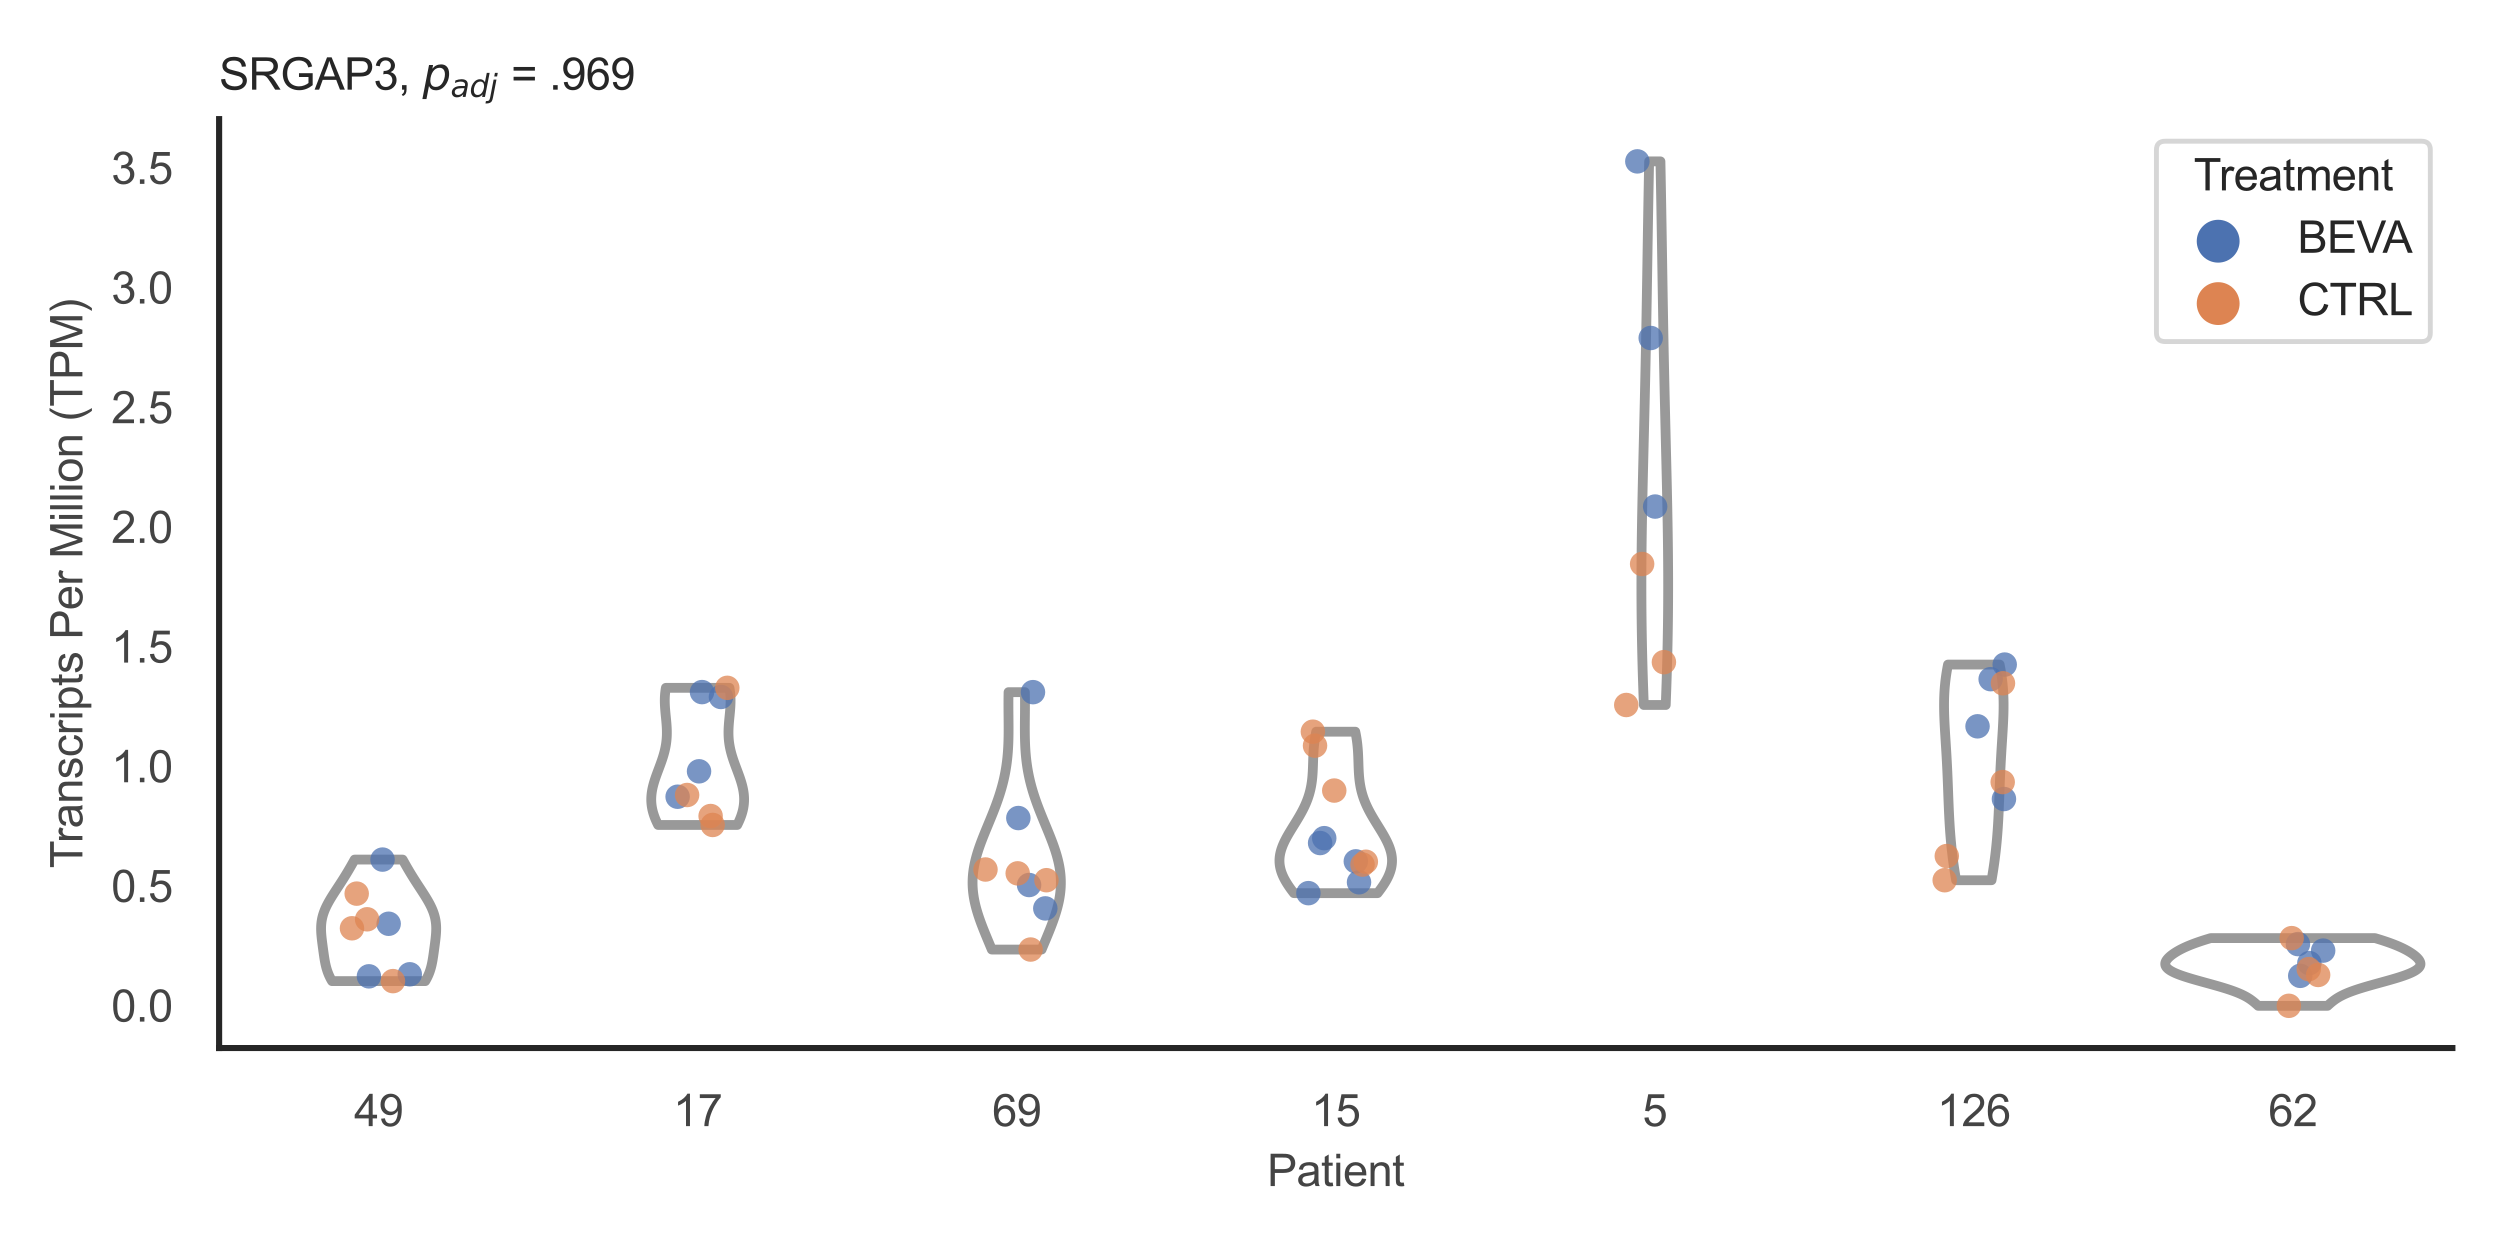 <?xml version="1.0" encoding="utf-8" standalone="no"?>
<!DOCTYPE svg PUBLIC "-//W3C//DTD SVG 1.1//EN"
  "http://www.w3.org/Graphics/SVG/1.1/DTD/svg11.dtd">
<svg xmlns:xlink="http://www.w3.org/1999/xlink" width="510.236pt" height="255.118pt" viewBox="0 0 510.236 255.118" xmlns="http://www.w3.org/2000/svg" version="1.1">
 <defs>
  <style type="text/css">*{stroke-linejoin: round; stroke-linecap: butt}</style>
 </defs>
 <g id="figure_1">
  <g id="patch_1">
   <path d="M 0 255.118 
L 510.236 255.118 
L 510.236 0 
L 0 0 
z
" style="fill: #ffffff"/>
  </g>
  <g id="axes_1">
   <g id="patch_2">
    <path d="M 44.72 213.898 
L 500.516 213.898 
L 500.516 24.32 
L 44.72 24.32 
z
" style="fill: #ffffff"/>
   </g>
   <g id="matplotlib.axis_1">
    <g id="xtick_1">
     <g id="text_1">
      <!-- 49 -->
      <g style="fill: #444444" transform="translate(72.272 229.84)scale(0.09 -0.09)">
       <defs>
        <path id="ArialMT-34" d="M 2069 0 
L 2069 1097 
L 81 1097 
L 81 1613 
L 2172 4581 
L 2631 4581 
L 2631 1613 
L 3250 1613 
L 3250 1097 
L 2631 1097 
L 2631 0 
L 2069 0 
z
M 2069 1613 
L 2069 3678 
L 634 1613 
L 2069 1613 
z
" transform="scale(0.016)"/>
        <path id="ArialMT-39" d="M 350 1059 
L 891 1109 
Q 959 728 1153 556 
Q 1347 384 1650 384 
Q 1909 384 2104 503 
Q 2300 622 2425 820 
Q 2550 1019 2634 1356 
Q 2719 1694 2719 2044 
Q 2719 2081 2716 2156 
Q 2547 1888 2255 1720 
Q 1963 1553 1622 1553 
Q 1053 1553 659 1965 
Q 266 2378 266 3053 
Q 266 3750 677 4175 
Q 1088 4600 1706 4600 
Q 2153 4600 2523 4359 
Q 2894 4119 3086 3673 
Q 3278 3228 3278 2384 
Q 3278 1506 3087 986 
Q 2897 466 2520 194 
Q 2144 -78 1638 -78 
Q 1100 -78 759 220 
Q 419 519 350 1059 
z
M 2653 3081 
Q 2653 3566 2395 3850 
Q 2138 4134 1775 4134 
Q 1400 4134 1122 3828 
Q 844 3522 844 3034 
Q 844 2597 1108 2323 
Q 1372 2050 1759 2050 
Q 2150 2050 2401 2323 
Q 2653 2597 2653 3081 
z
" transform="scale(0.016)"/>
       </defs>
       <use xlink:href="#ArialMT-34"/>
       <use xlink:href="#ArialMT-39" x="55.615"/>
      </g>
     </g>
    </g>
    <g id="xtick_2">
     <g id="text_2">
      <!-- 17 -->
      <g style="fill: #444444" transform="translate(137.386 229.84)scale(0.09 -0.09)">
       <defs>
        <path id="ArialMT-31" d="M 2384 0 
L 1822 0 
L 1822 3584 
Q 1619 3391 1289 3197 
Q 959 3003 697 2906 
L 697 3450 
Q 1169 3672 1522 3987 
Q 1875 4303 2022 4600 
L 2384 4600 
L 2384 0 
z
" transform="scale(0.016)"/>
        <path id="ArialMT-37" d="M 303 3981 
L 303 4522 
L 3269 4522 
L 3269 4084 
Q 2831 3619 2401 2847 
Q 1972 2075 1738 1259 
Q 1569 684 1522 0 
L 944 0 
Q 953 541 1156 1306 
Q 1359 2072 1739 2783 
Q 2119 3494 2547 3981 
L 303 3981 
z
" transform="scale(0.016)"/>
       </defs>
       <use xlink:href="#ArialMT-31"/>
       <use xlink:href="#ArialMT-37" x="55.615"/>
      </g>
     </g>
    </g>
    <g id="xtick_3">
     <g id="text_3">
      <!-- 69 -->
      <g style="fill: #444444" transform="translate(202.5 229.84)scale(0.09 -0.09)">
       <defs>
        <path id="ArialMT-36" d="M 3184 3459 
L 2625 3416 
Q 2550 3747 2413 3897 
Q 2184 4138 1850 4138 
Q 1581 4138 1378 3988 
Q 1113 3794 959 3422 
Q 806 3050 800 2363 
Q 1003 2672 1297 2822 
Q 1591 2972 1913 2972 
Q 2475 2972 2870 2558 
Q 3266 2144 3266 1488 
Q 3266 1056 3080 686 
Q 2894 316 2569 119 
Q 2244 -78 1831 -78 
Q 1128 -78 684 439 
Q 241 956 241 2144 
Q 241 3472 731 4075 
Q 1159 4600 1884 4600 
Q 2425 4600 2770 4297 
Q 3116 3994 3184 3459 
z
M 888 1484 
Q 888 1194 1011 928 
Q 1134 663 1356 523 
Q 1578 384 1822 384 
Q 2178 384 2434 671 
Q 2691 959 2691 1453 
Q 2691 1928 2437 2201 
Q 2184 2475 1800 2475 
Q 1419 2475 1153 2201 
Q 888 1928 888 1484 
z
" transform="scale(0.016)"/>
       </defs>
       <use xlink:href="#ArialMT-36"/>
       <use xlink:href="#ArialMT-39" x="55.615"/>
      </g>
     </g>
    </g>
    <g id="xtick_4">
     <g id="text_4">
      <!-- 15 -->
      <g style="fill: #444444" transform="translate(267.613 229.84)scale(0.09 -0.09)">
       <defs>
        <path id="ArialMT-35" d="M 266 1200 
L 856 1250 
Q 922 819 1161 601 
Q 1400 384 1738 384 
Q 2144 384 2425 690 
Q 2706 997 2706 1503 
Q 2706 1984 2436 2262 
Q 2166 2541 1728 2541 
Q 1456 2541 1237 2417 
Q 1019 2294 894 2097 
L 366 2166 
L 809 4519 
L 3088 4519 
L 3088 3981 
L 1259 3981 
L 1013 2750 
Q 1425 3038 1878 3038 
Q 2478 3038 2890 2622 
Q 3303 2206 3303 1553 
Q 3303 931 2941 478 
Q 2500 -78 1738 -78 
Q 1113 -78 717 272 
Q 322 622 266 1200 
z
" transform="scale(0.016)"/>
       </defs>
       <use xlink:href="#ArialMT-31"/>
       <use xlink:href="#ArialMT-35" x="55.615"/>
      </g>
     </g>
    </g>
    <g id="xtick_5">
     <g id="text_5">
      <!-- 5 -->
      <g style="fill: #444444" transform="translate(335.229 229.84)scale(0.09 -0.09)">
       <use xlink:href="#ArialMT-35"/>
      </g>
     </g>
    </g>
    <g id="xtick_6">
     <g id="text_6">
      <!-- 126 -->
      <g style="fill: #444444" transform="translate(395.338 229.84)scale(0.09 -0.09)">
       <defs>
        <path id="ArialMT-32" d="M 3222 541 
L 3222 0 
L 194 0 
Q 188 203 259 391 
Q 375 700 629 1000 
Q 884 1300 1366 1694 
Q 2113 2306 2375 2664 
Q 2638 3022 2638 3341 
Q 2638 3675 2398 3904 
Q 2159 4134 1775 4134 
Q 1369 4134 1125 3890 
Q 881 3647 878 3216 
L 300 3275 
Q 359 3922 746 4261 
Q 1134 4600 1788 4600 
Q 2447 4600 2831 4234 
Q 3216 3869 3216 3328 
Q 3216 3053 3103 2787 
Q 2991 2522 2730 2228 
Q 2469 1934 1863 1422 
Q 1356 997 1212 845 
Q 1069 694 975 541 
L 3222 541 
z
" transform="scale(0.016)"/>
       </defs>
       <use xlink:href="#ArialMT-31"/>
       <use xlink:href="#ArialMT-32" x="55.615"/>
       <use xlink:href="#ArialMT-36" x="111.23"/>
      </g>
     </g>
    </g>
    <g id="xtick_7">
     <g id="text_7">
      <!-- 62 -->
      <g style="fill: #444444" transform="translate(462.955 229.84)scale(0.09 -0.09)">
       <use xlink:href="#ArialMT-36"/>
       <use xlink:href="#ArialMT-32" x="55.615"/>
      </g>
     </g>
    </g>
    <g id="text_8">
     <!-- Patient -->
     <g style="fill: #444444" transform="translate(258.609 242.071)scale(0.09 -0.09)">
      <defs>
       <path id="ArialMT-50" d="M 494 0 
L 494 4581 
L 2222 4581 
Q 2678 4581 2919 4538 
Q 3256 4481 3484 4323 
Q 3713 4166 3852 3881 
Q 3991 3597 3991 3256 
Q 3991 2672 3619 2267 
Q 3247 1863 2275 1863 
L 1100 1863 
L 1100 0 
L 494 0 
z
M 1100 2403 
L 2284 2403 
Q 2872 2403 3119 2622 
Q 3366 2841 3366 3238 
Q 3366 3525 3220 3729 
Q 3075 3934 2838 4000 
Q 2684 4041 2272 4041 
L 1100 4041 
L 1100 2403 
z
" transform="scale(0.016)"/>
       <path id="ArialMT-61" d="M 2588 409 
Q 2275 144 1986 34 
Q 1697 -75 1366 -75 
Q 819 -75 525 192 
Q 231 459 231 875 
Q 231 1119 342 1320 
Q 453 1522 633 1644 
Q 813 1766 1038 1828 
Q 1203 1872 1538 1913 
Q 2219 1994 2541 2106 
Q 2544 2222 2544 2253 
Q 2544 2597 2384 2738 
Q 2169 2928 1744 2928 
Q 1347 2928 1158 2789 
Q 969 2650 878 2297 
L 328 2372 
Q 403 2725 575 2942 
Q 747 3159 1072 3276 
Q 1397 3394 1825 3394 
Q 2250 3394 2515 3294 
Q 2781 3194 2906 3042 
Q 3031 2891 3081 2659 
Q 3109 2516 3109 2141 
L 3109 1391 
Q 3109 606 3145 398 
Q 3181 191 3288 0 
L 2700 0 
Q 2613 175 2588 409 
z
M 2541 1666 
Q 2234 1541 1622 1453 
Q 1275 1403 1131 1340 
Q 988 1278 909 1158 
Q 831 1038 831 891 
Q 831 666 1001 516 
Q 1172 366 1500 366 
Q 1825 366 2078 508 
Q 2331 650 2450 897 
Q 2541 1088 2541 1459 
L 2541 1666 
z
" transform="scale(0.016)"/>
       <path id="ArialMT-74" d="M 1650 503 
L 1731 6 
Q 1494 -44 1306 -44 
Q 1000 -44 831 53 
Q 663 150 594 308 
Q 525 466 525 972 
L 525 2881 
L 113 2881 
L 113 3319 
L 525 3319 
L 525 4141 
L 1084 4478 
L 1084 3319 
L 1650 3319 
L 1650 2881 
L 1084 2881 
L 1084 941 
Q 1084 700 1114 631 
Q 1144 563 1211 522 
Q 1278 481 1403 481 
Q 1497 481 1650 503 
z
" transform="scale(0.016)"/>
       <path id="ArialMT-69" d="M 425 3934 
L 425 4581 
L 988 4581 
L 988 3934 
L 425 3934 
z
M 425 0 
L 425 3319 
L 988 3319 
L 988 0 
L 425 0 
z
" transform="scale(0.016)"/>
       <path id="ArialMT-65" d="M 2694 1069 
L 3275 997 
Q 3138 488 2766 206 
Q 2394 -75 1816 -75 
Q 1088 -75 661 373 
Q 234 822 234 1631 
Q 234 2469 665 2931 
Q 1097 3394 1784 3394 
Q 2450 3394 2872 2941 
Q 3294 2488 3294 1666 
Q 3294 1616 3291 1516 
L 816 1516 
Q 847 969 1125 678 
Q 1403 388 1819 388 
Q 2128 388 2347 550 
Q 2566 713 2694 1069 
z
M 847 1978 
L 2700 1978 
Q 2663 2397 2488 2606 
Q 2219 2931 1791 2931 
Q 1403 2931 1139 2672 
Q 875 2413 847 1978 
z
" transform="scale(0.016)"/>
       <path id="ArialMT-6e" d="M 422 0 
L 422 3319 
L 928 3319 
L 928 2847 
Q 1294 3394 1984 3394 
Q 2284 3394 2536 3286 
Q 2788 3178 2913 3003 
Q 3038 2828 3088 2588 
Q 3119 2431 3119 2041 
L 3119 0 
L 2556 0 
L 2556 2019 
Q 2556 2363 2490 2533 
Q 2425 2703 2258 2804 
Q 2091 2906 1866 2906 
Q 1506 2906 1245 2678 
Q 984 2450 984 1813 
L 984 0 
L 422 0 
z
" transform="scale(0.016)"/>
      </defs>
      <use xlink:href="#ArialMT-50"/>
      <use xlink:href="#ArialMT-61" x="66.699"/>
      <use xlink:href="#ArialMT-74" x="122.314"/>
      <use xlink:href="#ArialMT-69" x="150.098"/>
      <use xlink:href="#ArialMT-65" x="172.314"/>
      <use xlink:href="#ArialMT-6e" x="227.93"/>
      <use xlink:href="#ArialMT-74" x="283.545"/>
     </g>
    </g>
   </g>
   <g id="matplotlib.axis_2">
    <g id="ytick_1">
     <g id="text_9">
      <!-- 0.0 -->
      <g style="fill: #444444" transform="translate(22.71 208.502)scale(0.09 -0.09)">
       <defs>
        <path id="ArialMT-30" d="M 266 2259 
Q 266 3072 433 3567 
Q 600 4063 929 4331 
Q 1259 4600 1759 4600 
Q 2128 4600 2406 4451 
Q 2684 4303 2865 4023 
Q 3047 3744 3150 3342 
Q 3253 2941 3253 2259 
Q 3253 1453 3087 958 
Q 2922 463 2592 192 
Q 2263 -78 1759 -78 
Q 1097 -78 719 397 
Q 266 969 266 2259 
z
M 844 2259 
Q 844 1131 1108 757 
Q 1372 384 1759 384 
Q 2147 384 2411 759 
Q 2675 1134 2675 2259 
Q 2675 3391 2411 3762 
Q 2147 4134 1753 4134 
Q 1366 4134 1134 3806 
Q 844 3388 844 2259 
z
" transform="scale(0.016)"/>
        <path id="ArialMT-2e" d="M 581 0 
L 581 641 
L 1222 641 
L 1222 0 
L 581 0 
z
" transform="scale(0.016)"/>
       </defs>
       <use xlink:href="#ArialMT-30"/>
       <use xlink:href="#ArialMT-2e" x="55.615"/>
       <use xlink:href="#ArialMT-30" x="83.398"/>
      </g>
     </g>
    </g>
    <g id="ytick_2">
     <g id="text_10">
      <!-- 0.5 -->
      <g style="fill: #444444" transform="translate(22.71 184.077)scale(0.09 -0.09)">
       <use xlink:href="#ArialMT-30"/>
       <use xlink:href="#ArialMT-2e" x="55.615"/>
       <use xlink:href="#ArialMT-35" x="83.398"/>
      </g>
     </g>
    </g>
    <g id="ytick_3">
     <g id="text_11">
      <!-- 1.0 -->
      <g style="fill: #444444" transform="translate(22.71 159.652)scale(0.09 -0.09)">
       <use xlink:href="#ArialMT-31"/>
       <use xlink:href="#ArialMT-2e" x="55.615"/>
       <use xlink:href="#ArialMT-30" x="83.398"/>
      </g>
     </g>
    </g>
    <g id="ytick_4">
     <g id="text_12">
      <!-- 1.5 -->
      <g style="fill: #444444" transform="translate(22.71 135.227)scale(0.09 -0.09)">
       <use xlink:href="#ArialMT-31"/>
       <use xlink:href="#ArialMT-2e" x="55.615"/>
       <use xlink:href="#ArialMT-35" x="83.398"/>
      </g>
     </g>
    </g>
    <g id="ytick_5">
     <g id="text_13">
      <!-- 2.0 -->
      <g style="fill: #444444" transform="translate(22.71 110.802)scale(0.09 -0.09)">
       <use xlink:href="#ArialMT-32"/>
       <use xlink:href="#ArialMT-2e" x="55.615"/>
       <use xlink:href="#ArialMT-30" x="83.398"/>
      </g>
     </g>
    </g>
    <g id="ytick_6">
     <g id="text_14">
      <!-- 2.5 -->
      <g style="fill: #444444" transform="translate(22.71 86.377)scale(0.09 -0.09)">
       <use xlink:href="#ArialMT-32"/>
       <use xlink:href="#ArialMT-2e" x="55.615"/>
       <use xlink:href="#ArialMT-35" x="83.398"/>
      </g>
     </g>
    </g>
    <g id="ytick_7">
     <g id="text_15">
      <!-- 3.0 -->
      <g style="fill: #444444" transform="translate(22.71 61.951)scale(0.09 -0.09)">
       <defs>
        <path id="ArialMT-33" d="M 269 1209 
L 831 1284 
Q 928 806 1161 595 
Q 1394 384 1728 384 
Q 2125 384 2398 659 
Q 2672 934 2672 1341 
Q 2672 1728 2419 1979 
Q 2166 2231 1775 2231 
Q 1616 2231 1378 2169 
L 1441 2663 
Q 1497 2656 1531 2656 
Q 1891 2656 2178 2843 
Q 2466 3031 2466 3422 
Q 2466 3731 2256 3934 
Q 2047 4138 1716 4138 
Q 1388 4138 1169 3931 
Q 950 3725 888 3313 
L 325 3413 
Q 428 3978 793 4289 
Q 1159 4600 1703 4600 
Q 2078 4600 2393 4439 
Q 2709 4278 2876 4000 
Q 3044 3722 3044 3409 
Q 3044 3113 2884 2869 
Q 2725 2625 2413 2481 
Q 2819 2388 3044 2092 
Q 3269 1797 3269 1353 
Q 3269 753 2831 336 
Q 2394 -81 1725 -81 
Q 1122 -81 723 278 
Q 325 638 269 1209 
z
" transform="scale(0.016)"/>
       </defs>
       <use xlink:href="#ArialMT-33"/>
       <use xlink:href="#ArialMT-2e" x="55.615"/>
       <use xlink:href="#ArialMT-30" x="83.398"/>
      </g>
     </g>
    </g>
    <g id="ytick_8">
     <g id="text_16">
      <!-- 3.5 -->
      <g style="fill: #444444" transform="translate(22.71 37.526)scale(0.09 -0.09)">
       <use xlink:href="#ArialMT-33"/>
       <use xlink:href="#ArialMT-2e" x="55.615"/>
       <use xlink:href="#ArialMT-35" x="83.398"/>
      </g>
     </g>
    </g>
    <g id="text_17">
     <!-- Transcripts Per Million (TPM) -->
     <g style="fill: #444444" transform="translate(16.816 177.194)rotate(-90)scale(0.09 -0.09)">
      <defs>
       <path id="ArialMT-54" d="M 1659 0 
L 1659 4041 
L 150 4041 
L 150 4581 
L 3781 4581 
L 3781 4041 
L 2266 4041 
L 2266 0 
L 1659 0 
z
" transform="scale(0.016)"/>
       <path id="ArialMT-72" d="M 416 0 
L 416 3319 
L 922 3319 
L 922 2816 
Q 1116 3169 1280 3281 
Q 1444 3394 1641 3394 
Q 1925 3394 2219 3213 
L 2025 2691 
Q 1819 2813 1613 2813 
Q 1428 2813 1281 2702 
Q 1134 2591 1072 2394 
Q 978 2094 978 1738 
L 978 0 
L 416 0 
z
" transform="scale(0.016)"/>
       <path id="ArialMT-73" d="M 197 991 
L 753 1078 
Q 800 744 1014 566 
Q 1228 388 1613 388 
Q 2000 388 2187 545 
Q 2375 703 2375 916 
Q 2375 1106 2209 1216 
Q 2094 1291 1634 1406 
Q 1016 1563 777 1677 
Q 538 1791 414 1992 
Q 291 2194 291 2438 
Q 291 2659 392 2848 
Q 494 3038 669 3163 
Q 800 3259 1026 3326 
Q 1253 3394 1513 3394 
Q 1903 3394 2198 3281 
Q 2494 3169 2634 2976 
Q 2775 2784 2828 2463 
L 2278 2388 
Q 2241 2644 2061 2787 
Q 1881 2931 1553 2931 
Q 1166 2931 1000 2803 
Q 834 2675 834 2503 
Q 834 2394 903 2306 
Q 972 2216 1119 2156 
Q 1203 2125 1616 2013 
Q 2213 1853 2448 1751 
Q 2684 1650 2818 1456 
Q 2953 1263 2953 975 
Q 2953 694 2789 445 
Q 2625 197 2315 61 
Q 2006 -75 1616 -75 
Q 969 -75 630 194 
Q 291 463 197 991 
z
" transform="scale(0.016)"/>
       <path id="ArialMT-63" d="M 2588 1216 
L 3141 1144 
Q 3050 572 2676 248 
Q 2303 -75 1759 -75 
Q 1078 -75 664 370 
Q 250 816 250 1647 
Q 250 2184 428 2587 
Q 606 2991 970 3192 
Q 1334 3394 1763 3394 
Q 2303 3394 2647 3120 
Q 2991 2847 3088 2344 
L 2541 2259 
Q 2463 2594 2264 2762 
Q 2066 2931 1784 2931 
Q 1359 2931 1093 2626 
Q 828 2322 828 1663 
Q 828 994 1084 691 
Q 1341 388 1753 388 
Q 2084 388 2306 591 
Q 2528 794 2588 1216 
z
" transform="scale(0.016)"/>
       <path id="ArialMT-70" d="M 422 -1272 
L 422 3319 
L 934 3319 
L 934 2888 
Q 1116 3141 1344 3267 
Q 1572 3394 1897 3394 
Q 2322 3394 2647 3175 
Q 2972 2956 3137 2557 
Q 3303 2159 3303 1684 
Q 3303 1175 3120 767 
Q 2938 359 2589 142 
Q 2241 -75 1856 -75 
Q 1575 -75 1351 44 
Q 1128 163 984 344 
L 984 -1272 
L 422 -1272 
z
M 931 1641 
Q 931 1000 1190 694 
Q 1450 388 1819 388 
Q 2194 388 2461 705 
Q 2728 1022 2728 1688 
Q 2728 2322 2467 2637 
Q 2206 2953 1844 2953 
Q 1484 2953 1207 2617 
Q 931 2281 931 1641 
z
" transform="scale(0.016)"/>
       <path id="ArialMT-20" transform="scale(0.016)"/>
       <path id="ArialMT-4d" d="M 475 0 
L 475 4581 
L 1388 4581 
L 2472 1338 
Q 2622 884 2691 659 
Q 2769 909 2934 1394 
L 4031 4581 
L 4847 4581 
L 4847 0 
L 4263 0 
L 4263 3834 
L 2931 0 
L 2384 0 
L 1059 3900 
L 1059 0 
L 475 0 
z
" transform="scale(0.016)"/>
       <path id="ArialMT-6c" d="M 409 0 
L 409 4581 
L 972 4581 
L 972 0 
L 409 0 
z
" transform="scale(0.016)"/>
       <path id="ArialMT-6f" d="M 213 1659 
Q 213 2581 725 3025 
Q 1153 3394 1769 3394 
Q 2453 3394 2887 2945 
Q 3322 2497 3322 1706 
Q 3322 1066 3130 698 
Q 2938 331 2570 128 
Q 2203 -75 1769 -75 
Q 1072 -75 642 372 
Q 213 819 213 1659 
z
M 791 1659 
Q 791 1022 1069 705 
Q 1347 388 1769 388 
Q 2188 388 2466 706 
Q 2744 1025 2744 1678 
Q 2744 2294 2464 2611 
Q 2184 2928 1769 2928 
Q 1347 2928 1069 2612 
Q 791 2297 791 1659 
z
" transform="scale(0.016)"/>
       <path id="ArialMT-28" d="M 1497 -1347 
Q 1031 -759 709 28 
Q 388 816 388 1659 
Q 388 2403 628 3084 
Q 909 3875 1497 4659 
L 1900 4659 
Q 1522 4009 1400 3731 
Q 1209 3300 1100 2831 
Q 966 2247 966 1656 
Q 966 153 1900 -1347 
L 1497 -1347 
z
" transform="scale(0.016)"/>
       <path id="ArialMT-29" d="M 791 -1347 
L 388 -1347 
Q 1322 153 1322 1656 
Q 1322 2244 1188 2822 
Q 1081 3291 891 3722 
Q 769 4003 388 4659 
L 791 4659 
Q 1378 3875 1659 3084 
Q 1900 2403 1900 1659 
Q 1900 816 1576 28 
Q 1253 -759 791 -1347 
z
" transform="scale(0.016)"/>
      </defs>
      <use xlink:href="#ArialMT-54"/>
      <use xlink:href="#ArialMT-72" x="57.334"/>
      <use xlink:href="#ArialMT-61" x="90.635"/>
      <use xlink:href="#ArialMT-6e" x="146.25"/>
      <use xlink:href="#ArialMT-73" x="201.865"/>
      <use xlink:href="#ArialMT-63" x="251.865"/>
      <use xlink:href="#ArialMT-72" x="301.865"/>
      <use xlink:href="#ArialMT-69" x="335.166"/>
      <use xlink:href="#ArialMT-70" x="357.383"/>
      <use xlink:href="#ArialMT-74" x="412.998"/>
      <use xlink:href="#ArialMT-73" x="440.781"/>
      <use xlink:href="#ArialMT-20" x="490.781"/>
      <use xlink:href="#ArialMT-50" x="518.564"/>
      <use xlink:href="#ArialMT-65" x="585.264"/>
      <use xlink:href="#ArialMT-72" x="640.879"/>
      <use xlink:href="#ArialMT-20" x="674.18"/>
      <use xlink:href="#ArialMT-4d" x="701.963"/>
      <use xlink:href="#ArialMT-69" x="785.264"/>
      <use xlink:href="#ArialMT-6c" x="807.48"/>
      <use xlink:href="#ArialMT-6c" x="829.697"/>
      <use xlink:href="#ArialMT-69" x="851.914"/>
      <use xlink:href="#ArialMT-6f" x="874.131"/>
      <use xlink:href="#ArialMT-6e" x="929.746"/>
      <use xlink:href="#ArialMT-20" x="985.361"/>
      <use xlink:href="#ArialMT-28" x="1013.145"/>
      <use xlink:href="#ArialMT-54" x="1046.445"/>
      <use xlink:href="#ArialMT-50" x="1107.529"/>
      <use xlink:href="#ArialMT-4d" x="1174.229"/>
      <use xlink:href="#ArialMT-29" x="1257.529"/>
     </g>
    </g>
   </g>
   <g id="PolyCollection_1">
    <defs>
     <path id="m837ba6f0ea" d="M 86.788 -54.877 
L 67.766 -54.877 
L 67.62 -55.127 
L 67.483 -55.378 
L 67.354 -55.628 
L 67.234 -55.879 
L 67.121 -56.129 
L 67.016 -56.38 
L 66.919 -56.63 
L 66.829 -56.881 
L 66.746 -57.132 
L 66.669 -57.382 
L 66.598 -57.633 
L 66.532 -57.883 
L 66.472 -58.134 
L 66.416 -58.384 
L 66.364 -58.635 
L 66.316 -58.885 
L 66.271 -59.136 
L 66.229 -59.386 
L 66.188 -59.637 
L 66.15 -59.888 
L 66.113 -60.138 
L 66.077 -60.389 
L 66.041 -60.639 
L 66.007 -60.89 
L 65.972 -61.14 
L 65.939 -61.391 
L 65.905 -61.641 
L 65.871 -61.892 
L 65.838 -62.142 
L 65.805 -62.393 
L 65.772 -62.643 
L 65.741 -62.894 
L 65.71 -63.145 
L 65.68 -63.395 
L 65.652 -63.646 
L 65.626 -63.896 
L 65.602 -64.147 
L 65.581 -64.397 
L 65.563 -64.648 
L 65.548 -64.898 
L 65.538 -65.149 
L 65.531 -65.399 
L 65.53 -65.65 
L 65.534 -65.9 
L 65.544 -66.151 
L 65.559 -66.402 
L 65.581 -66.652 
L 65.61 -66.903 
L 65.645 -67.153 
L 65.687 -67.404 
L 65.737 -67.654 
L 65.793 -67.905 
L 65.857 -68.155 
L 65.928 -68.406 
L 66.007 -68.656 
L 66.093 -68.907 
L 66.186 -69.158 
L 66.285 -69.408 
L 66.392 -69.659 
L 66.504 -69.909 
L 66.623 -70.16 
L 66.748 -70.41 
L 66.878 -70.661 
L 67.013 -70.911 
L 67.153 -71.162 
L 67.297 -71.412 
L 67.445 -71.663 
L 67.596 -71.913 
L 67.75 -72.164 
L 67.907 -72.415 
L 68.066 -72.665 
L 68.226 -72.916 
L 68.388 -73.166 
L 68.551 -73.417 
L 68.715 -73.667 
L 68.879 -73.918 
L 69.043 -74.168 
L 69.206 -74.419 
L 69.37 -74.669 
L 69.532 -74.92 
L 69.694 -75.17 
L 69.854 -75.421 
L 70.014 -75.672 
L 70.172 -75.922 
L 70.328 -76.173 
L 70.483 -76.423 
L 70.637 -76.674 
L 70.789 -76.924 
L 70.94 -77.175 
L 71.089 -77.425 
L 71.237 -77.676 
L 71.384 -77.926 
L 71.529 -78.177 
L 71.672 -78.427 
L 71.815 -78.678 
L 71.956 -78.929 
L 72.097 -79.179 
L 72.236 -79.43 
L 72.374 -79.68 
L 82.18 -79.68 
L 82.18 -79.68 
L 82.318 -79.43 
L 82.457 -79.179 
L 82.597 -78.929 
L 82.739 -78.678 
L 82.881 -78.427 
L 83.025 -78.177 
L 83.17 -77.926 
L 83.317 -77.676 
L 83.464 -77.425 
L 83.614 -77.175 
L 83.764 -76.924 
L 83.917 -76.674 
L 84.07 -76.423 
L 84.226 -76.173 
L 84.382 -75.922 
L 84.54 -75.672 
L 84.7 -75.421 
L 84.86 -75.17 
L 85.022 -74.92 
L 85.184 -74.669 
L 85.347 -74.419 
L 85.511 -74.168 
L 85.675 -73.918 
L 85.839 -73.667 
L 86.002 -73.417 
L 86.165 -73.166 
L 86.327 -72.916 
L 86.488 -72.665 
L 86.647 -72.415 
L 86.804 -72.164 
L 86.958 -71.913 
L 87.109 -71.663 
L 87.257 -71.412 
L 87.401 -71.162 
L 87.541 -70.911 
L 87.676 -70.661 
L 87.806 -70.41 
L 87.93 -70.16 
L 88.049 -69.909 
L 88.162 -69.659 
L 88.268 -69.408 
L 88.368 -69.158 
L 88.461 -68.907 
L 88.547 -68.656 
L 88.625 -68.406 
L 88.697 -68.155 
L 88.761 -67.905 
L 88.817 -67.654 
L 88.867 -67.404 
L 88.909 -67.153 
L 88.944 -66.903 
L 88.972 -66.652 
L 88.994 -66.402 
L 89.01 -66.151 
L 89.02 -65.9 
L 89.024 -65.65 
L 89.022 -65.399 
L 89.016 -65.149 
L 89.006 -64.898 
L 88.991 -64.648 
L 88.973 -64.397 
L 88.952 -64.147 
L 88.928 -63.896 
L 88.902 -63.646 
L 88.874 -63.395 
L 88.844 -63.145 
L 88.813 -62.894 
L 88.781 -62.643 
L 88.749 -62.393 
L 88.716 -62.142 
L 88.683 -61.892 
L 88.649 -61.641 
L 88.615 -61.391 
L 88.581 -61.14 
L 88.547 -60.89 
L 88.512 -60.639 
L 88.477 -60.389 
L 88.441 -60.138 
L 88.404 -59.888 
L 88.365 -59.637 
L 88.325 -59.386 
L 88.283 -59.136 
L 88.237 -58.885 
L 88.189 -58.635 
L 88.137 -58.384 
L 88.082 -58.134 
L 88.021 -57.883 
L 87.956 -57.633 
L 87.885 -57.382 
L 87.808 -57.132 
L 87.725 -56.881 
L 87.635 -56.63 
L 87.537 -56.38 
L 87.433 -56.129 
L 87.32 -55.879 
L 87.199 -55.628 
L 87.071 -55.378 
L 86.934 -55.127 
L 86.788 -54.877 
z
" style="stroke: #999999; stroke-width: 2"/>
    </defs>
    <g clip-path="url(#p02008cc93b)">
     <use xlink:href="#m837ba6f0ea" x="0" y="255.118" style="fill: #ffffff; stroke: #999999; stroke-width: 2"/>
    </g>
   </g>
   <g id="PolyCollection_2">
    <defs>
     <path id="m2207308771" d="M 150.465 -86.751 
L 134.316 -86.751 
L 134.175 -87.034 
L 134.04 -87.317 
L 133.912 -87.599 
L 133.79 -87.882 
L 133.675 -88.164 
L 133.568 -88.447 
L 133.468 -88.73 
L 133.376 -89.012 
L 133.292 -89.295 
L 133.216 -89.578 
L 133.148 -89.86 
L 133.089 -90.143 
L 133.039 -90.426 
L 132.997 -90.708 
L 132.964 -90.991 
L 132.939 -91.274 
L 132.923 -91.556 
L 132.915 -91.839 
L 132.916 -92.121 
L 132.925 -92.404 
L 132.943 -92.687 
L 132.968 -92.969 
L 133.001 -93.252 
L 133.041 -93.535 
L 133.088 -93.817 
L 133.143 -94.1 
L 133.203 -94.383 
L 133.27 -94.665 
L 133.343 -94.948 
L 133.421 -95.23 
L 133.504 -95.513 
L 133.591 -95.796 
L 133.683 -96.078 
L 133.778 -96.361 
L 133.876 -96.644 
L 133.976 -96.926 
L 134.079 -97.209 
L 134.183 -97.492 
L 134.289 -97.774 
L 134.395 -98.057 
L 134.501 -98.34 
L 134.606 -98.622 
L 134.711 -98.905 
L 134.815 -99.187 
L 134.916 -99.47 
L 135.016 -99.753 
L 135.113 -100.035 
L 135.207 -100.318 
L 135.297 -100.601 
L 135.384 -100.883 
L 135.466 -101.166 
L 135.545 -101.449 
L 135.619 -101.731 
L 135.687 -102.014 
L 135.751 -102.296 
L 135.81 -102.579 
L 135.863 -102.862 
L 135.911 -103.144 
L 135.954 -103.427 
L 135.991 -103.71 
L 136.022 -103.992 
L 136.048 -104.275 
L 136.069 -104.558 
L 136.084 -104.84 
L 136.095 -105.123 
L 136.1 -105.406 
L 136.101 -105.688 
L 136.098 -105.971 
L 136.09 -106.253 
L 136.079 -106.536 
L 136.064 -106.819 
L 136.046 -107.101 
L 136.026 -107.384 
L 136.003 -107.667 
L 135.978 -107.949 
L 135.952 -108.232 
L 135.925 -108.515 
L 135.897 -108.797 
L 135.869 -109.08 
L 135.841 -109.363 
L 135.814 -109.645 
L 135.788 -109.928 
L 135.764 -110.21 
L 135.742 -110.493 
L 135.723 -110.776 
L 135.706 -111.058 
L 135.693 -111.341 
L 135.683 -111.624 
L 135.678 -111.906 
L 135.676 -112.189 
L 135.68 -112.472 
L 135.688 -112.754 
L 135.701 -113.037 
L 135.72 -113.319 
L 135.745 -113.602 
L 135.775 -113.885 
L 135.811 -114.167 
L 135.852 -114.45 
L 135.9 -114.733 
L 148.881 -114.733 
L 148.881 -114.733 
L 148.929 -114.45 
L 148.971 -114.167 
L 149.007 -113.885 
L 149.037 -113.602 
L 149.061 -113.319 
L 149.08 -113.037 
L 149.093 -112.754 
L 149.102 -112.472 
L 149.105 -112.189 
L 149.104 -111.906 
L 149.098 -111.624 
L 149.088 -111.341 
L 149.075 -111.058 
L 149.059 -110.776 
L 149.039 -110.493 
L 149.017 -110.21 
L 148.993 -109.928 
L 148.967 -109.645 
L 148.94 -109.363 
L 148.913 -109.08 
L 148.884 -108.797 
L 148.857 -108.515 
L 148.829 -108.232 
L 148.803 -107.949 
L 148.778 -107.667 
L 148.755 -107.384 
L 148.735 -107.101 
L 148.717 -106.819 
L 148.702 -106.536 
L 148.691 -106.253 
L 148.683 -105.971 
L 148.68 -105.688 
L 148.681 -105.406 
L 148.686 -105.123 
L 148.697 -104.84 
L 148.712 -104.558 
L 148.733 -104.275 
L 148.759 -103.992 
L 148.791 -103.71 
L 148.828 -103.427 
L 148.87 -103.144 
L 148.918 -102.862 
L 148.971 -102.579 
L 149.03 -102.296 
L 149.094 -102.014 
L 149.163 -101.731 
L 149.236 -101.449 
L 149.315 -101.166 
L 149.397 -100.883 
L 149.484 -100.601 
L 149.575 -100.318 
L 149.668 -100.035 
L 149.765 -99.753 
L 149.865 -99.47 
L 149.967 -99.187 
L 150.07 -98.905 
L 150.175 -98.622 
L 150.281 -98.34 
L 150.387 -98.057 
L 150.493 -97.774 
L 150.598 -97.492 
L 150.702 -97.209 
L 150.805 -96.926 
L 150.906 -96.644 
L 151.004 -96.361 
L 151.099 -96.078 
L 151.19 -95.796 
L 151.277 -95.513 
L 151.36 -95.23 
L 151.438 -94.948 
L 151.511 -94.665 
L 151.578 -94.383 
L 151.639 -94.1 
L 151.693 -93.817 
L 151.74 -93.535 
L 151.781 -93.252 
L 151.814 -92.969 
L 151.839 -92.687 
L 151.856 -92.404 
L 151.865 -92.121 
L 151.866 -91.839 
L 151.858 -91.556 
L 151.842 -91.274 
L 151.818 -90.991 
L 151.784 -90.708 
L 151.742 -90.426 
L 151.692 -90.143 
L 151.633 -89.86 
L 151.565 -89.578 
L 151.49 -89.295 
L 151.405 -89.012 
L 151.313 -88.73 
L 151.214 -88.447 
L 151.106 -88.164 
L 150.991 -87.882 
L 150.869 -87.599 
L 150.741 -87.317 
L 150.606 -87.034 
L 150.465 -86.751 
z
" style="stroke: #999999; stroke-width: 2"/>
    </defs>
    <g clip-path="url(#p02008cc93b)">
     <use xlink:href="#m2207308771" x="0" y="255.118" style="fill: #ffffff; stroke: #999999; stroke-width: 2"/>
    </g>
   </g>
   <g id="PolyCollection_3">
    <defs>
     <path id="mac02185441" d="M 212.588 -61.322 
L 202.42 -61.322 
L 202.199 -61.853 
L 201.977 -62.384 
L 201.755 -62.914 
L 201.533 -63.445 
L 201.313 -63.976 
L 201.094 -64.506 
L 200.879 -65.037 
L 200.667 -65.567 
L 200.46 -66.098 
L 200.259 -66.629 
L 200.064 -67.159 
L 199.877 -67.69 
L 199.699 -68.22 
L 199.529 -68.751 
L 199.37 -69.282 
L 199.221 -69.812 
L 199.085 -70.343 
L 198.961 -70.874 
L 198.851 -71.404 
L 198.754 -71.935 
L 198.672 -72.465 
L 198.605 -72.996 
L 198.553 -73.527 
L 198.517 -74.057 
L 198.497 -74.588 
L 198.493 -75.119 
L 198.506 -75.649 
L 198.534 -76.18 
L 198.578 -76.71 
L 198.638 -77.241 
L 198.714 -77.772 
L 198.804 -78.302 
L 198.909 -78.833 
L 199.027 -79.363 
L 199.159 -79.894 
L 199.303 -80.425 
L 199.458 -80.955 
L 199.624 -81.486 
L 199.8 -82.017 
L 199.985 -82.547 
L 200.178 -83.078 
L 200.378 -83.608 
L 200.583 -84.139 
L 200.794 -84.67 
L 201.008 -85.2 
L 201.225 -85.731 
L 201.444 -86.262 
L 201.664 -86.792 
L 201.883 -87.323 
L 202.102 -87.853 
L 202.319 -88.384 
L 202.534 -88.915 
L 202.745 -89.445 
L 202.952 -89.976 
L 203.155 -90.507 
L 203.352 -91.037 
L 203.543 -91.568 
L 203.728 -92.098 
L 203.906 -92.629 
L 204.076 -93.16 
L 204.239 -93.69 
L 204.394 -94.221 
L 204.541 -94.751 
L 204.68 -95.282 
L 204.81 -95.813 
L 204.932 -96.343 
L 205.045 -96.874 
L 205.15 -97.405 
L 205.246 -97.935 
L 205.334 -98.466 
L 205.414 -98.996 
L 205.486 -99.527 
L 205.55 -100.058 
L 205.607 -100.588 
L 205.656 -101.119 
L 205.699 -101.65 
L 205.735 -102.18 
L 205.765 -102.711 
L 205.79 -103.241 
L 205.809 -103.772 
L 205.824 -104.303 
L 205.835 -104.833 
L 205.842 -105.364 
L 205.845 -105.894 
L 205.846 -106.425 
L 205.845 -106.956 
L 205.842 -107.486 
L 205.838 -108.017 
L 205.834 -108.548 
L 205.829 -109.078 
L 205.824 -109.609 
L 205.82 -110.139 
L 205.817 -110.67 
L 205.816 -111.201 
L 205.816 -111.731 
L 205.818 -112.262 
L 205.822 -112.793 
L 205.829 -113.323 
L 205.839 -113.854 
L 209.17 -113.854 
L 209.17 -113.854 
L 209.179 -113.323 
L 209.186 -112.793 
L 209.191 -112.262 
L 209.193 -111.731 
L 209.193 -111.201 
L 209.192 -110.67 
L 209.189 -110.139 
L 209.185 -109.609 
L 209.18 -109.078 
L 209.175 -108.548 
L 209.17 -108.017 
L 209.166 -107.486 
L 209.163 -106.956 
L 209.162 -106.425 
L 209.163 -105.894 
L 209.167 -105.364 
L 209.174 -104.833 
L 209.185 -104.303 
L 209.199 -103.772 
L 209.219 -103.241 
L 209.243 -102.711 
L 209.274 -102.18 
L 209.31 -101.65 
L 209.353 -101.119 
L 209.402 -100.588 
L 209.459 -100.058 
L 209.523 -99.527 
L 209.595 -98.996 
L 209.674 -98.466 
L 209.762 -97.935 
L 209.859 -97.405 
L 209.963 -96.874 
L 210.077 -96.343 
L 210.198 -95.813 
L 210.329 -95.282 
L 210.467 -94.751 
L 210.614 -94.221 
L 210.769 -93.69 
L 210.932 -93.16 
L 211.103 -92.629 
L 211.281 -92.098 
L 211.466 -91.568 
L 211.657 -91.037 
L 211.854 -90.507 
L 212.056 -89.976 
L 212.264 -89.445 
L 212.475 -88.915 
L 212.689 -88.384 
L 212.906 -87.853 
L 213.125 -87.323 
L 213.345 -86.792 
L 213.565 -86.262 
L 213.784 -85.731 
L 214.001 -85.2 
L 214.215 -84.67 
L 214.426 -84.139 
L 214.631 -83.608 
L 214.831 -83.078 
L 215.023 -82.547 
L 215.208 -82.017 
L 215.384 -81.486 
L 215.551 -80.955 
L 215.706 -80.425 
L 215.85 -79.894 
L 215.982 -79.363 
L 216.1 -78.833 
L 216.205 -78.302 
L 216.295 -77.772 
L 216.37 -77.241 
L 216.43 -76.71 
L 216.475 -76.18 
L 216.503 -75.649 
L 216.515 -75.119 
L 216.511 -74.588 
L 216.491 -74.057 
L 216.456 -73.527 
L 216.404 -72.996 
L 216.337 -72.465 
L 216.255 -71.935 
L 216.158 -71.404 
L 216.048 -70.874 
L 215.924 -70.343 
L 215.787 -69.812 
L 215.639 -69.282 
L 215.48 -68.751 
L 215.31 -68.22 
L 215.131 -67.69 
L 214.944 -67.159 
L 214.75 -66.629 
L 214.548 -66.098 
L 214.341 -65.567 
L 214.13 -65.037 
L 213.914 -64.506 
L 213.696 -63.976 
L 213.476 -63.445 
L 213.254 -62.914 
L 213.031 -62.384 
L 212.809 -61.853 
L 212.588 -61.322 
z
" style="stroke: #999999; stroke-width: 2"/>
    </defs>
    <g clip-path="url(#p02008cc93b)">
     <use xlink:href="#mac02185441" x="0" y="255.118" style="fill: #ffffff; stroke: #999999; stroke-width: 2"/>
    </g>
   </g>
   <g id="PolyCollection_4">
    <defs>
     <path id="m3f3a6929a0" d="M 281.159 -72.832 
L 264.077 -72.832 
L 263.822 -73.165 
L 263.572 -73.497 
L 263.331 -73.83 
L 263.098 -74.163 
L 262.874 -74.496 
L 262.661 -74.829 
L 262.459 -75.162 
L 262.269 -75.495 
L 262.091 -75.827 
L 261.927 -76.16 
L 261.777 -76.493 
L 261.642 -76.826 
L 261.522 -77.159 
L 261.417 -77.492 
L 261.329 -77.825 
L 261.256 -78.157 
L 261.2 -78.49 
L 261.161 -78.823 
L 261.138 -79.156 
L 261.132 -79.489 
L 261.142 -79.822 
L 261.168 -80.154 
L 261.211 -80.487 
L 261.268 -80.82 
L 261.341 -81.153 
L 261.428 -81.486 
L 261.529 -81.819 
L 261.644 -82.152 
L 261.77 -82.484 
L 261.909 -82.817 
L 262.058 -83.15 
L 262.217 -83.483 
L 262.386 -83.816 
L 262.562 -84.149 
L 262.746 -84.482 
L 262.935 -84.814 
L 263.13 -85.147 
L 263.33 -85.48 
L 263.532 -85.813 
L 263.736 -86.146 
L 263.942 -86.479 
L 264.149 -86.812 
L 264.354 -87.144 
L 264.559 -87.477 
L 264.761 -87.81 
L 264.96 -88.143 
L 265.156 -88.476 
L 265.347 -88.809 
L 265.533 -89.142 
L 265.714 -89.474 
L 265.888 -89.807 
L 266.056 -90.14 
L 266.217 -90.473 
L 266.371 -90.806 
L 266.518 -91.139 
L 266.656 -91.471 
L 266.787 -91.804 
L 266.91 -92.137 
L 267.025 -92.47 
L 267.132 -92.803 
L 267.231 -93.136 
L 267.322 -93.469 
L 267.406 -93.801 
L 267.482 -94.134 
L 267.551 -94.467 
L 267.614 -94.8 
L 267.669 -95.133 
L 267.719 -95.466 
L 267.762 -95.799 
L 267.801 -96.131 
L 267.834 -96.464 
L 267.863 -96.797 
L 267.887 -97.13 
L 267.909 -97.463 
L 267.927 -97.796 
L 267.942 -98.129 
L 267.956 -98.461 
L 267.968 -98.794 
L 267.979 -99.127 
L 267.99 -99.46 
L 268 -99.793 
L 268.011 -100.126 
L 268.023 -100.459 
L 268.037 -100.791 
L 268.052 -101.124 
L 268.069 -101.457 
L 268.089 -101.79 
L 268.112 -102.123 
L 268.139 -102.456 
L 268.169 -102.789 
L 268.202 -103.121 
L 268.24 -103.454 
L 268.282 -103.787 
L 268.328 -104.12 
L 268.379 -104.453 
L 268.435 -104.786 
L 268.494 -105.118 
L 268.559 -105.451 
L 268.628 -105.784 
L 276.608 -105.784 
L 276.608 -105.784 
L 276.677 -105.451 
L 276.742 -105.118 
L 276.802 -104.786 
L 276.857 -104.453 
L 276.908 -104.12 
L 276.954 -103.787 
L 276.996 -103.454 
L 277.034 -103.121 
L 277.068 -102.789 
L 277.097 -102.456 
L 277.124 -102.123 
L 277.147 -101.79 
L 277.167 -101.457 
L 277.184 -101.124 
L 277.2 -100.791 
L 277.213 -100.459 
L 277.225 -100.126 
L 277.236 -99.793 
L 277.247 -99.46 
L 277.257 -99.127 
L 277.268 -98.794 
L 277.28 -98.461 
L 277.294 -98.129 
L 277.31 -97.796 
L 277.328 -97.463 
L 277.349 -97.13 
L 277.374 -96.797 
L 277.402 -96.464 
L 277.436 -96.131 
L 277.474 -95.799 
L 277.518 -95.466 
L 277.567 -95.133 
L 277.623 -94.8 
L 277.685 -94.467 
L 277.754 -94.134 
L 277.83 -93.801 
L 277.914 -93.469 
L 278.005 -93.136 
L 278.104 -92.803 
L 278.211 -92.47 
L 278.326 -92.137 
L 278.449 -91.804 
L 278.58 -91.471 
L 278.719 -91.139 
L 278.865 -90.806 
L 279.019 -90.473 
L 279.18 -90.14 
L 279.348 -89.807 
L 279.523 -89.474 
L 279.703 -89.142 
L 279.889 -88.809 
L 280.081 -88.476 
L 280.276 -88.143 
L 280.475 -87.81 
L 280.677 -87.477 
L 280.882 -87.144 
L 281.088 -86.812 
L 281.294 -86.479 
L 281.5 -86.146 
L 281.704 -85.813 
L 281.907 -85.48 
L 282.106 -85.147 
L 282.301 -84.814 
L 282.49 -84.482 
L 282.674 -84.149 
L 282.85 -83.816 
L 283.019 -83.483 
L 283.178 -83.15 
L 283.327 -82.817 
L 283.466 -82.484 
L 283.593 -82.152 
L 283.707 -81.819 
L 283.808 -81.486 
L 283.895 -81.153 
L 283.968 -80.82 
L 284.026 -80.487 
L 284.068 -80.154 
L 284.094 -79.822 
L 284.104 -79.489 
L 284.098 -79.156 
L 284.075 -78.823 
L 284.036 -78.49 
L 283.98 -78.157 
L 283.908 -77.825 
L 283.819 -77.492 
L 283.714 -77.159 
L 283.594 -76.826 
L 283.459 -76.493 
L 283.309 -76.16 
L 283.145 -75.827 
L 282.968 -75.495 
L 282.777 -75.162 
L 282.575 -74.829 
L 282.362 -74.496 
L 282.138 -74.163 
L 281.905 -73.83 
L 281.664 -73.497 
L 281.415 -73.165 
L 281.159 -72.832 
z
" style="stroke: #999999; stroke-width: 2"/>
    </defs>
    <g clip-path="url(#p02008cc93b)">
     <use xlink:href="#m3f3a6929a0" x="0" y="255.118" style="fill: #ffffff; stroke: #999999; stroke-width: 2"/>
    </g>
   </g>
   <g id="PolyCollection_5">
    <defs>
     <path id="m1e1a959bc5" d="M 339.968 -111.232 
L 335.496 -111.232 
L 335.454 -112.353 
L 335.412 -113.473 
L 335.373 -114.594 
L 335.335 -115.715 
L 335.299 -116.835 
L 335.265 -117.956 
L 335.233 -119.077 
L 335.203 -120.198 
L 335.175 -121.318 
L 335.148 -122.439 
L 335.124 -123.56 
L 335.102 -124.68 
L 335.082 -125.801 
L 335.065 -126.922 
L 335.049 -128.042 
L 335.036 -129.163 
L 335.025 -130.284 
L 335.016 -131.405 
L 335.009 -132.525 
L 335.004 -133.646 
L 335.002 -134.767 
L 335.001 -135.887 
L 335.003 -137.008 
L 335.006 -138.129 
L 335.011 -139.249 
L 335.018 -140.37 
L 335.027 -141.491 
L 335.038 -142.612 
L 335.05 -143.732 
L 335.064 -144.853 
L 335.079 -145.974 
L 335.096 -147.094 
L 335.114 -148.215 
L 335.133 -149.336 
L 335.154 -150.456 
L 335.175 -151.577 
L 335.198 -152.698 
L 335.221 -153.818 
L 335.245 -154.939 
L 335.27 -156.06 
L 335.295 -157.181 
L 335.321 -158.301 
L 335.347 -159.422 
L 335.374 -160.543 
L 335.401 -161.663 
L 335.428 -162.784 
L 335.456 -163.905 
L 335.483 -165.025 
L 335.511 -166.146 
L 335.538 -167.267 
L 335.565 -168.388 
L 335.592 -169.508 
L 335.619 -170.629 
L 335.646 -171.75 
L 335.673 -172.87 
L 335.699 -173.991 
L 335.724 -175.112 
L 335.75 -176.232 
L 335.775 -177.353 
L 335.799 -178.474 
L 335.823 -179.594 
L 335.847 -180.715 
L 335.87 -181.836 
L 335.893 -182.957 
L 335.915 -184.077 
L 335.937 -185.198 
L 335.958 -186.319 
L 335.979 -187.439 
L 336 -188.56 
L 336.02 -189.681 
L 336.04 -190.801 
L 336.059 -191.922 
L 336.078 -193.043 
L 336.097 -194.164 
L 336.116 -195.284 
L 336.134 -196.405 
L 336.153 -197.526 
L 336.171 -198.646 
L 336.189 -199.767 
L 336.207 -200.888 
L 336.225 -202.008 
L 336.243 -203.129 
L 336.261 -204.25 
L 336.279 -205.37 
L 336.297 -206.491 
L 336.315 -207.612 
L 336.334 -208.733 
L 336.353 -209.853 
L 336.371 -210.974 
L 336.391 -212.095 
L 336.41 -213.215 
L 336.43 -214.336 
L 336.45 -215.457 
L 336.47 -216.577 
L 336.491 -217.698 
L 336.512 -218.819 
L 336.533 -219.94 
L 336.555 -221.06 
L 336.577 -222.181 
L 338.887 -222.181 
L 338.887 -222.181 
L 338.909 -221.06 
L 338.931 -219.94 
L 338.952 -218.819 
L 338.973 -217.698 
L 338.994 -216.577 
L 339.014 -215.457 
L 339.034 -214.336 
L 339.054 -213.215 
L 339.073 -212.095 
L 339.092 -210.974 
L 339.111 -209.853 
L 339.13 -208.733 
L 339.148 -207.612 
L 339.167 -206.491 
L 339.185 -205.37 
L 339.203 -204.25 
L 339.221 -203.129 
L 339.239 -202.008 
L 339.257 -200.888 
L 339.275 -199.767 
L 339.293 -198.646 
L 339.311 -197.526 
L 339.329 -196.405 
L 339.348 -195.284 
L 339.366 -194.164 
L 339.385 -193.043 
L 339.405 -191.922 
L 339.424 -190.801 
L 339.444 -189.681 
L 339.464 -188.56 
L 339.485 -187.439 
L 339.506 -186.319 
L 339.527 -185.198 
L 339.549 -184.077 
L 339.571 -182.957 
L 339.594 -181.836 
L 339.617 -180.715 
L 339.641 -179.594 
L 339.665 -178.474 
L 339.689 -177.353 
L 339.714 -176.232 
L 339.739 -175.112 
L 339.765 -173.991 
L 339.791 -172.87 
L 339.818 -171.75 
L 339.844 -170.629 
L 339.871 -169.508 
L 339.898 -168.388 
L 339.926 -167.267 
L 339.953 -166.146 
L 339.981 -165.025 
L 340.008 -163.905 
L 340.035 -162.784 
L 340.063 -161.663 
L 340.09 -160.543 
L 340.116 -159.422 
L 340.143 -158.301 
L 340.169 -157.181 
L 340.194 -156.06 
L 340.219 -154.939 
L 340.243 -153.818 
L 340.266 -152.698 
L 340.289 -151.577 
L 340.31 -150.456 
L 340.33 -149.336 
L 340.35 -148.215 
L 340.368 -147.094 
L 340.384 -145.974 
L 340.4 -144.853 
L 340.413 -143.732 
L 340.426 -142.612 
L 340.436 -141.491 
L 340.445 -140.37 
L 340.452 -139.249 
L 340.458 -138.129 
L 340.461 -137.008 
L 340.462 -135.887 
L 340.462 -134.767 
L 340.459 -133.646 
L 340.455 -132.525 
L 340.448 -131.405 
L 340.439 -130.284 
L 340.428 -129.163 
L 340.414 -128.042 
L 340.399 -126.922 
L 340.381 -125.801 
L 340.361 -124.68 
L 340.339 -123.56 
L 340.315 -122.439 
L 340.289 -121.318 
L 340.261 -120.198 
L 340.231 -119.077 
L 340.198 -117.956 
L 340.164 -116.835 
L 340.128 -115.715 
L 340.091 -114.594 
L 340.051 -113.473 
L 340.01 -112.353 
L 339.968 -111.232 
z
" style="stroke: #999999; stroke-width: 2"/>
    </defs>
    <g clip-path="url(#p02008cc93b)">
     <use xlink:href="#m1e1a959bc5" x="0" y="255.118" style="fill: #ffffff; stroke: #999999; stroke-width: 2"/>
    </g>
   </g>
   <g id="PolyCollection_6">
    <defs>
     <path id="m9ab17c0178" d="M 406.464 -75.472 
L 399.227 -75.472 
L 399.151 -75.917 
L 399.077 -76.361 
L 399.004 -76.806 
L 398.933 -77.25 
L 398.865 -77.695 
L 398.798 -78.139 
L 398.733 -78.584 
L 398.671 -79.028 
L 398.61 -79.473 
L 398.552 -79.917 
L 398.496 -80.362 
L 398.442 -80.806 
L 398.39 -81.251 
L 398.341 -81.695 
L 398.293 -82.14 
L 398.248 -82.585 
L 398.204 -83.029 
L 398.163 -83.474 
L 398.123 -83.918 
L 398.086 -84.363 
L 398.05 -84.807 
L 398.016 -85.252 
L 397.984 -85.696 
L 397.953 -86.141 
L 397.924 -86.585 
L 397.897 -87.03 
L 397.871 -87.474 
L 397.846 -87.919 
L 397.822 -88.364 
L 397.8 -88.808 
L 397.778 -89.253 
L 397.757 -89.697 
L 397.738 -90.142 
L 397.719 -90.586 
L 397.7 -91.031 
L 397.682 -91.475 
L 397.665 -91.92 
L 397.648 -92.364 
L 397.631 -92.809 
L 397.614 -93.253 
L 397.598 -93.698 
L 397.581 -94.142 
L 397.564 -94.587 
L 397.547 -95.032 
L 397.53 -95.476 
L 397.512 -95.921 
L 397.494 -96.365 
L 397.475 -96.81 
L 397.456 -97.254 
L 397.436 -97.699 
L 397.415 -98.143 
L 397.393 -98.588 
L 397.371 -99.032 
L 397.348 -99.477 
L 397.325 -99.921 
L 397.3 -100.366 
L 397.275 -100.811 
L 397.249 -101.255 
L 397.223 -101.7 
L 397.196 -102.144 
L 397.168 -102.589 
L 397.14 -103.033 
L 397.112 -103.478 
L 397.084 -103.922 
L 397.056 -104.367 
L 397.028 -104.811 
L 397 -105.256 
L 396.973 -105.7 
L 396.947 -106.145 
L 396.921 -106.59 
L 396.897 -107.034 
L 396.874 -107.479 
L 396.853 -107.923 
L 396.834 -108.368 
L 396.816 -108.812 
L 396.801 -109.257 
L 396.789 -109.701 
L 396.78 -110.146 
L 396.774 -110.59 
L 396.771 -111.035 
L 396.772 -111.479 
L 396.776 -111.924 
L 396.785 -112.368 
L 396.798 -112.813 
L 396.815 -113.258 
L 396.837 -113.702 
L 396.863 -114.147 
L 396.895 -114.591 
L 396.931 -115.036 
L 396.973 -115.48 
L 397.019 -115.925 
L 397.071 -116.369 
L 397.128 -116.814 
L 397.19 -117.258 
L 397.257 -117.703 
L 397.329 -118.147 
L 397.406 -118.592 
L 397.488 -119.037 
L 397.574 -119.481 
L 408.117 -119.481 
L 408.117 -119.481 
L 408.204 -119.037 
L 408.285 -118.592 
L 408.362 -118.147 
L 408.434 -117.703 
L 408.501 -117.258 
L 408.563 -116.814 
L 408.62 -116.369 
L 408.672 -115.925 
L 408.718 -115.48 
L 408.76 -115.036 
L 408.796 -114.591 
L 408.828 -114.147 
L 408.854 -113.702 
L 408.876 -113.258 
L 408.893 -112.813 
L 408.906 -112.368 
L 408.915 -111.924 
L 408.92 -111.479 
L 408.92 -111.035 
L 408.917 -110.59 
L 408.911 -110.146 
L 408.902 -109.701 
L 408.89 -109.257 
L 408.875 -108.812 
L 408.858 -108.368 
L 408.838 -107.923 
L 408.817 -107.479 
L 408.794 -107.034 
L 408.77 -106.59 
L 408.745 -106.145 
L 408.718 -105.7 
L 408.691 -105.256 
L 408.663 -104.811 
L 408.635 -104.367 
L 408.607 -103.922 
L 408.579 -103.478 
L 408.551 -103.033 
L 408.523 -102.589 
L 408.495 -102.144 
L 408.468 -101.7 
L 408.442 -101.255 
L 408.416 -100.811 
L 408.391 -100.366 
L 408.367 -99.921 
L 408.343 -99.477 
L 408.32 -99.032 
L 408.298 -98.588 
L 408.276 -98.143 
L 408.256 -97.699 
L 408.236 -97.254 
L 408.216 -96.81 
L 408.198 -96.365 
L 408.179 -95.921 
L 408.162 -95.476 
L 408.144 -95.032 
L 408.127 -94.587 
L 408.11 -94.142 
L 408.094 -93.698 
L 408.077 -93.253 
L 408.06 -92.809 
L 408.043 -92.364 
L 408.026 -91.92 
L 408.009 -91.475 
L 407.991 -91.031 
L 407.973 -90.586 
L 407.954 -90.142 
L 407.934 -89.697 
L 407.913 -89.253 
L 407.892 -88.808 
L 407.869 -88.364 
L 407.845 -87.919 
L 407.821 -87.474 
L 407.794 -87.03 
L 407.767 -86.585 
L 407.738 -86.141 
L 407.707 -85.696 
L 407.675 -85.252 
L 407.641 -84.807 
L 407.605 -84.363 
L 407.568 -83.918 
L 407.528 -83.474 
L 407.487 -83.029 
L 407.444 -82.585 
L 407.398 -82.14 
L 407.351 -81.695 
L 407.301 -81.251 
L 407.249 -80.806 
L 407.195 -80.362 
L 407.139 -79.917 
L 407.081 -79.473 
L 407.021 -79.028 
L 406.958 -78.584 
L 406.893 -78.139 
L 406.827 -77.695 
L 406.758 -77.25 
L 406.687 -76.806 
L 406.614 -76.361 
L 406.54 -75.917 
L 406.464 -75.472 
z
" style="stroke: #999999; stroke-width: 2"/>
    </defs>
    <g clip-path="url(#p02008cc93b)">
     <use xlink:href="#m9ab17c0178" x="0" y="255.118" style="fill: #ffffff; stroke: #999999; stroke-width: 2"/>
    </g>
   </g>
   <g id="PolyCollection_7">
    <defs>
     <path id="m196d36388a" d="M 475.035 -49.837 
L 460.884 -49.837 
L 460.73 -49.977 
L 460.574 -50.116 
L 460.417 -50.256 
L 460.256 -50.395 
L 460.091 -50.535 
L 459.921 -50.674 
L 459.745 -50.814 
L 459.561 -50.953 
L 459.368 -51.093 
L 459.166 -51.233 
L 458.953 -51.372 
L 458.727 -51.512 
L 458.489 -51.651 
L 458.237 -51.791 
L 457.97 -51.93 
L 457.687 -52.07 
L 457.388 -52.209 
L 457.073 -52.349 
L 456.741 -52.488 
L 456.392 -52.628 
L 456.025 -52.767 
L 455.642 -52.907 
L 455.243 -53.046 
L 454.827 -53.186 
L 454.396 -53.326 
L 453.952 -53.465 
L 453.493 -53.605 
L 453.023 -53.744 
L 452.543 -53.884 
L 452.054 -54.023 
L 451.557 -54.163 
L 451.055 -54.302 
L 450.55 -54.442 
L 450.043 -54.581 
L 449.537 -54.721 
L 449.034 -54.86 
L 448.535 -55 
L 448.043 -55.14 
L 447.56 -55.279 
L 447.088 -55.419 
L 446.629 -55.558 
L 446.185 -55.698 
L 445.757 -55.837 
L 445.347 -55.977 
L 444.957 -56.116 
L 444.588 -56.256 
L 444.241 -56.395 
L 443.916 -56.535 
L 443.616 -56.674 
L 443.34 -56.814 
L 443.088 -56.953 
L 442.862 -57.093 
L 442.661 -57.233 
L 442.484 -57.372 
L 442.333 -57.512 
L 442.206 -57.651 
L 442.103 -57.791 
L 442.023 -57.93 
L 441.965 -58.07 
L 441.929 -58.209 
L 441.914 -58.349 
L 441.918 -58.488 
L 441.941 -58.628 
L 441.982 -58.767 
L 442.04 -58.907 
L 442.114 -59.046 
L 442.202 -59.186 
L 442.305 -59.326 
L 442.421 -59.465 
L 442.549 -59.605 
L 442.689 -59.744 
L 442.841 -59.884 
L 443.003 -60.023 
L 443.177 -60.163 
L 443.36 -60.302 
L 443.554 -60.442 
L 443.758 -60.581 
L 443.972 -60.721 
L 444.196 -60.86 
L 444.43 -61 
L 444.676 -61.14 
L 444.932 -61.279 
L 445.199 -61.419 
L 445.478 -61.558 
L 445.769 -61.698 
L 446.072 -61.837 
L 446.388 -61.977 
L 446.716 -62.116 
L 447.058 -62.256 
L 447.412 -62.395 
L 447.78 -62.535 
L 448.16 -62.674 
L 448.554 -62.814 
L 448.961 -62.953 
L 449.38 -63.093 
L 449.812 -63.233 
L 450.255 -63.372 
L 450.709 -63.512 
L 451.173 -63.651 
L 484.745 -63.651 
L 484.745 -63.651 
L 485.21 -63.512 
L 485.664 -63.372 
L 486.107 -63.233 
L 486.539 -63.093 
L 486.958 -62.953 
L 487.364 -62.814 
L 487.758 -62.674 
L 488.139 -62.535 
L 488.507 -62.395 
L 488.861 -62.256 
L 489.202 -62.116 
L 489.531 -61.977 
L 489.846 -61.837 
L 490.149 -61.698 
L 490.44 -61.558 
L 490.719 -61.419 
L 490.987 -61.279 
L 491.243 -61.14 
L 491.488 -61 
L 491.723 -60.86 
L 491.947 -60.721 
L 492.161 -60.581 
L 492.365 -60.442 
L 492.559 -60.302 
L 492.742 -60.163 
L 492.915 -60.023 
L 493.078 -59.884 
L 493.23 -59.744 
L 493.37 -59.605 
L 493.498 -59.465 
L 493.614 -59.326 
L 493.717 -59.186 
L 493.805 -59.046 
L 493.879 -58.907 
L 493.936 -58.767 
L 493.977 -58.628 
L 494 -58.488 
L 494.005 -58.349 
L 493.99 -58.209 
L 493.953 -58.07 
L 493.896 -57.93 
L 493.816 -57.791 
L 493.713 -57.651 
L 493.586 -57.512 
L 493.434 -57.372 
L 493.258 -57.233 
L 493.057 -57.093 
L 492.831 -56.953 
L 492.579 -56.814 
L 492.303 -56.674 
L 492.002 -56.535 
L 491.678 -56.395 
L 491.331 -56.256 
L 490.962 -56.116 
L 490.571 -55.977 
L 490.162 -55.837 
L 489.734 -55.698 
L 489.29 -55.558 
L 488.831 -55.419 
L 488.359 -55.279 
L 487.876 -55.14 
L 487.384 -55 
L 486.885 -54.86 
L 486.382 -54.721 
L 485.875 -54.581 
L 485.369 -54.442 
L 484.863 -54.302 
L 484.362 -54.163 
L 483.865 -54.023 
L 483.376 -53.884 
L 482.895 -53.744 
L 482.425 -53.605 
L 481.967 -53.465 
L 481.522 -53.326 
L 481.092 -53.186 
L 480.676 -53.046 
L 480.276 -52.907 
L 479.893 -52.767 
L 479.527 -52.628 
L 479.178 -52.488 
L 478.846 -52.349 
L 478.53 -52.209 
L 478.232 -52.07 
L 477.949 -51.93 
L 477.682 -51.791 
L 477.43 -51.651 
L 477.191 -51.512 
L 476.966 -51.372 
L 476.753 -51.233 
L 476.55 -51.093 
L 476.358 -50.953 
L 476.174 -50.814 
L 475.997 -50.674 
L 475.827 -50.535 
L 475.662 -50.395 
L 475.502 -50.256 
L 475.344 -50.116 
L 475.189 -49.977 
L 475.035 -49.837 
z
" style="stroke: #999999; stroke-width: 2"/>
    </defs>
    <g clip-path="url(#p02008cc93b)">
     <use xlink:href="#m196d36388a" x="0" y="255.118" style="fill: #ffffff; stroke: #999999; stroke-width: 2"/>
    </g>
   </g>
   <g id="PathCollection_1"/>
   <g id="PathCollection_2"/>
   <g id="patch_3">
    <path d="M 44.72 213.898 
L 44.72 24.32 
" style="fill: none; stroke: #262626; stroke-width: 1.25; stroke-linejoin: miter; stroke-linecap: square"/>
   </g>
   <g id="patch_4">
    <path d="M 44.72 213.898 
L 500.516 213.898 
" style="fill: none; stroke: #262626; stroke-width: 1.25; stroke-linejoin: miter; stroke-linecap: square"/>
   </g>
   <g id="PathCollection_3">
    <defs>
     <path id="C0_0_de8a7b28ec" d="M 0 2.5 
C 0.663 2.5 1.299 2.237 1.768 1.768 
C 2.237 1.299 2.5 0.663 2.5 -0 
C 2.5 -0.663 2.237 -1.299 1.768 -1.768 
C 1.299 -2.237 0.663 -2.5 0 -2.5 
C -0.663 -2.5 -1.299 -2.237 -1.768 -1.768 
C -2.237 -1.299 -2.5 -0.663 -2.5 0 
C -2.5 0.663 -2.237 1.299 -1.768 1.768 
C -1.299 2.237 -0.663 2.5 0 2.5 
z
"/>
    </defs>
    <g clip-path="url(#p02008cc93b)">
     <use xlink:href="#C0_0_de8a7b28ec" x="79.321" y="188.534" style="fill: #4c72b0; fill-opacity: 0.75"/>
    </g>
    <g clip-path="url(#p02008cc93b)">
     <use xlink:href="#C0_0_de8a7b28ec" x="78.073" y="175.438" style="fill: #4c72b0; fill-opacity: 0.75"/>
    </g>
    <g clip-path="url(#p02008cc93b)">
     <use xlink:href="#C0_0_de8a7b28ec" x="83.631" y="198.849" style="fill: #4c72b0; fill-opacity: 0.75"/>
    </g>
    <g clip-path="url(#p02008cc93b)">
     <use xlink:href="#C0_0_de8a7b28ec" x="75.296" y="199.265" style="fill: #4c72b0; fill-opacity: 0.75"/>
    </g>
    <g clip-path="url(#p02008cc93b)">
     <use xlink:href="#C0_0_de8a7b28ec" x="74.927" y="187.623" style="fill: #dd8452; fill-opacity: 0.75"/>
    </g>
    <g clip-path="url(#p02008cc93b)">
     <use xlink:href="#C0_0_de8a7b28ec" x="71.837" y="189.456" style="fill: #dd8452; fill-opacity: 0.75"/>
    </g>
    <g clip-path="url(#p02008cc93b)">
     <use xlink:href="#C0_0_de8a7b28ec" x="72.799" y="182.384" style="fill: #dd8452; fill-opacity: 0.75"/>
    </g>
    <g clip-path="url(#p02008cc93b)">
     <use xlink:href="#C0_0_de8a7b28ec" x="80.203" y="200.241" style="fill: #dd8452; fill-opacity: 0.75"/>
    </g>
   </g>
   <g id="PathCollection_4">
    <defs>
     <path id="C1_0_89c26e8dca" d="M 0 2.5 
C 0.663 2.5 1.299 2.237 1.768 1.768 
C 2.237 1.299 2.5 0.663 2.5 -0 
C 2.5 -0.663 2.237 -1.299 1.768 -1.768 
C 1.299 -2.237 0.663 -2.5 0 -2.5 
C -0.663 -2.5 -1.299 -2.237 -1.768 -1.768 
C -2.237 -1.299 -2.5 -0.663 -2.5 0 
C -2.5 0.663 -2.237 1.299 -1.768 1.768 
C -1.299 2.237 -0.663 2.5 0 2.5 
z
"/>
    </defs>
    <g clip-path="url(#p02008cc93b)">
     <use xlink:href="#C1_0_89c26e8dca" x="147.141" y="142.247" style="fill: #4c72b0; fill-opacity: 0.75"/>
    </g>
    <g clip-path="url(#p02008cc93b)">
     <use xlink:href="#C1_0_89c26e8dca" x="142.67" y="157.421" style="fill: #4c72b0; fill-opacity: 0.75"/>
    </g>
    <g clip-path="url(#p02008cc93b)">
     <use xlink:href="#C1_0_89c26e8dca" x="143.277" y="141.252" style="fill: #4c72b0; fill-opacity: 0.75"/>
    </g>
    <g clip-path="url(#p02008cc93b)">
     <use xlink:href="#C1_0_89c26e8dca" x="138.299" y="162.607" style="fill: #4c72b0; fill-opacity: 0.75"/>
    </g>
    <g clip-path="url(#p02008cc93b)">
     <use xlink:href="#C1_0_89c26e8dca" x="145.034" y="166.548" style="fill: #dd8452; fill-opacity: 0.75"/>
    </g>
    <g clip-path="url(#p02008cc93b)">
     <use xlink:href="#C1_0_89c26e8dca" x="148.437" y="140.385" style="fill: #dd8452; fill-opacity: 0.75"/>
    </g>
    <g clip-path="url(#p02008cc93b)">
     <use xlink:href="#C1_0_89c26e8dca" x="145.451" y="168.367" style="fill: #dd8452; fill-opacity: 0.75"/>
    </g>
    <g clip-path="url(#p02008cc93b)">
     <use xlink:href="#C1_0_89c26e8dca" x="140.234" y="162.255" style="fill: #dd8452; fill-opacity: 0.75"/>
    </g>
   </g>
   <g id="PathCollection_5">
    <defs>
     <path id="C2_0_3bd53a657d" d="M 0 2.5 
C 0.663 2.5 1.299 2.237 1.768 1.768 
C 2.237 1.299 2.5 0.663 2.5 -0 
C 2.5 -0.663 2.237 -1.299 1.768 -1.768 
C 1.299 -2.237 0.663 -2.5 0 -2.5 
C -0.663 -2.5 -1.299 -2.237 -1.768 -1.768 
C -2.237 -1.299 -2.5 -0.663 -2.5 0 
C -2.5 0.663 -2.237 1.299 -1.768 1.768 
C -1.299 2.237 -0.663 2.5 0 2.5 
z
"/>
    </defs>
    <g clip-path="url(#p02008cc93b)">
     <use xlink:href="#C2_0_3bd53a657d" x="210.825" y="141.264" style="fill: #4c72b0; fill-opacity: 0.75"/>
    </g>
    <g clip-path="url(#p02008cc93b)">
     <use xlink:href="#C2_0_3bd53a657d" x="213.341" y="185.4" style="fill: #4c72b0; fill-opacity: 0.75"/>
    </g>
    <g clip-path="url(#p02008cc93b)">
     <use xlink:href="#C2_0_3bd53a657d" x="207.838" y="166.958" style="fill: #4c72b0; fill-opacity: 0.75"/>
    </g>
    <g clip-path="url(#p02008cc93b)">
     <use xlink:href="#C2_0_3bd53a657d" x="210.03" y="180.625" style="fill: #4c72b0; fill-opacity: 0.75"/>
    </g>
    <g clip-path="url(#p02008cc93b)">
     <use xlink:href="#C2_0_3bd53a657d" x="213.572" y="179.644" style="fill: #dd8452; fill-opacity: 0.75"/>
    </g>
    <g clip-path="url(#p02008cc93b)">
     <use xlink:href="#C2_0_3bd53a657d" x="207.708" y="178.247" style="fill: #dd8452; fill-opacity: 0.75"/>
    </g>
    <g clip-path="url(#p02008cc93b)">
     <use xlink:href="#C2_0_3bd53a657d" x="210.342" y="193.796" style="fill: #dd8452; fill-opacity: 0.75"/>
    </g>
    <g clip-path="url(#p02008cc93b)">
     <use xlink:href="#C2_0_3bd53a657d" x="201.131" y="177.463" style="fill: #dd8452; fill-opacity: 0.75"/>
    </g>
   </g>
   <g id="PathCollection_6">
    <defs>
     <path id="C3_0_03af23d7d2" d="M 0 2.5 
C 0.663 2.5 1.299 2.237 1.768 1.768 
C 2.237 1.299 2.5 0.663 2.5 -0 
C 2.5 -0.663 2.237 -1.299 1.768 -1.768 
C 1.299 -2.237 0.663 -2.5 0 -2.5 
C -0.663 -2.5 -1.299 -2.237 -1.768 -1.768 
C -2.237 -1.299 -2.5 -0.663 -2.5 0 
C -2.5 0.663 -2.237 1.299 -1.768 1.768 
C -1.299 2.237 -0.663 2.5 0 2.5 
z
"/>
    </defs>
    <g clip-path="url(#p02008cc93b)">
     <use xlink:href="#C3_0_03af23d7d2" x="267.038" y="182.286" style="fill: #4c72b0; fill-opacity: 0.75"/>
    </g>
    <g clip-path="url(#p02008cc93b)">
     <use xlink:href="#C3_0_03af23d7d2" x="276.715" y="175.799" style="fill: #4c72b0; fill-opacity: 0.75"/>
    </g>
    <g clip-path="url(#p02008cc93b)">
     <use xlink:href="#C3_0_03af23d7d2" x="269.426" y="172.057" style="fill: #4c72b0; fill-opacity: 0.75"/>
    </g>
    <g clip-path="url(#p02008cc93b)">
     <use xlink:href="#C3_0_03af23d7d2" x="277.368" y="180.066" style="fill: #4c72b0; fill-opacity: 0.75"/>
    </g>
    <g clip-path="url(#p02008cc93b)">
     <use xlink:href="#C3_0_03af23d7d2" x="270.268" y="171.066" style="fill: #4c72b0; fill-opacity: 0.75"/>
    </g>
    <g clip-path="url(#p02008cc93b)">
     <use xlink:href="#C3_0_03af23d7d2" x="278.085" y="176.459" style="fill: #dd8452; fill-opacity: 0.75"/>
    </g>
    <g clip-path="url(#p02008cc93b)">
     <use xlink:href="#C3_0_03af23d7d2" x="267.95" y="149.334" style="fill: #dd8452; fill-opacity: 0.75"/>
    </g>
    <g clip-path="url(#p02008cc93b)">
     <use xlink:href="#C3_0_03af23d7d2" x="278.76" y="175.877" style="fill: #dd8452; fill-opacity: 0.75"/>
    </g>
    <g clip-path="url(#p02008cc93b)">
     <use xlink:href="#C3_0_03af23d7d2" x="268.389" y="152.185" style="fill: #dd8452; fill-opacity: 0.75"/>
    </g>
    <g clip-path="url(#p02008cc93b)">
     <use xlink:href="#C3_0_03af23d7d2" x="272.314" y="161.349" style="fill: #dd8452; fill-opacity: 0.75"/>
    </g>
   </g>
   <g id="PathCollection_7">
    <defs>
     <path id="C4_0_b5cdfe6e1d" d="M 0 2.5 
C 0.663 2.5 1.299 2.237 1.768 1.768 
C 2.237 1.299 2.5 0.663 2.5 -0 
C 2.5 -0.663 2.237 -1.299 1.768 -1.768 
C 1.299 -2.237 0.663 -2.5 0 -2.5 
C -0.663 -2.5 -1.299 -2.237 -1.768 -1.768 
C -2.237 -1.299 -2.5 -0.663 -2.5 0 
C -2.5 0.663 -2.237 1.299 -1.768 1.768 
C -1.299 2.237 -0.663 2.5 0 2.5 
z
"/>
    </defs>
    <g clip-path="url(#p02008cc93b)">
     <use xlink:href="#C4_0_b5cdfe6e1d" x="337.806" y="103.385" style="fill: #4c72b0; fill-opacity: 0.75"/>
    </g>
    <g clip-path="url(#p02008cc93b)">
     <use xlink:href="#C4_0_b5cdfe6e1d" x="336.901" y="68.984" style="fill: #4c72b0; fill-opacity: 0.75"/>
    </g>
    <g clip-path="url(#p02008cc93b)">
     <use xlink:href="#C4_0_b5cdfe6e1d" x="334.172" y="32.937" style="fill: #4c72b0; fill-opacity: 0.75"/>
    </g>
    <g clip-path="url(#p02008cc93b)">
     <use xlink:href="#C4_0_b5cdfe6e1d" x="331.911" y="143.886" style="fill: #dd8452; fill-opacity: 0.75"/>
    </g>
    <g clip-path="url(#p02008cc93b)">
     <use xlink:href="#C4_0_b5cdfe6e1d" x="339.596" y="135.144" style="fill: #dd8452; fill-opacity: 0.75"/>
    </g>
    <g clip-path="url(#p02008cc93b)">
     <use xlink:href="#C4_0_b5cdfe6e1d" x="335.15" y="115.109" style="fill: #dd8452; fill-opacity: 0.75"/>
    </g>
   </g>
   <g id="PathCollection_8">
    <defs>
     <path id="C5_0_c92c710374" d="M 0 2.5 
C 0.663 2.5 1.299 2.237 1.768 1.768 
C 2.237 1.299 2.5 0.663 2.5 -0 
C 2.5 -0.663 2.237 -1.299 1.768 -1.768 
C 1.299 -2.237 0.663 -2.5 0 -2.5 
C -0.663 -2.5 -1.299 -2.237 -1.768 -1.768 
C -2.237 -1.299 -2.5 -0.663 -2.5 0 
C -2.5 0.663 -2.237 1.299 -1.768 1.768 
C -1.299 2.237 -0.663 2.5 0 2.5 
z
"/>
    </defs>
    <g clip-path="url(#p02008cc93b)">
     <use xlink:href="#C5_0_c92c710374" x="406.282" y="138.613" style="fill: #4c72b0; fill-opacity: 0.75"/>
    </g>
    <g clip-path="url(#p02008cc93b)">
     <use xlink:href="#C5_0_c92c710374" x="403.605" y="148.237" style="fill: #4c72b0; fill-opacity: 0.75"/>
    </g>
    <g clip-path="url(#p02008cc93b)">
     <use xlink:href="#C5_0_c92c710374" x="408.994" y="163.076" style="fill: #4c72b0; fill-opacity: 0.75"/>
    </g>
    <g clip-path="url(#p02008cc93b)">
     <use xlink:href="#C5_0_c92c710374" x="409.15" y="135.637" style="fill: #4c72b0; fill-opacity: 0.75"/>
    </g>
    <g clip-path="url(#p02008cc93b)">
     <use xlink:href="#C5_0_c92c710374" x="397.33" y="174.713" style="fill: #dd8452; fill-opacity: 0.75"/>
    </g>
    <g clip-path="url(#p02008cc93b)">
     <use xlink:href="#C5_0_c92c710374" x="408.738" y="159.614" style="fill: #dd8452; fill-opacity: 0.75"/>
    </g>
    <g clip-path="url(#p02008cc93b)">
     <use xlink:href="#C5_0_c92c710374" x="408.795" y="139.455" style="fill: #dd8452; fill-opacity: 0.75"/>
    </g>
    <g clip-path="url(#p02008cc93b)">
     <use xlink:href="#C5_0_c92c710374" x="396.902" y="179.646" style="fill: #dd8452; fill-opacity: 0.75"/>
    </g>
   </g>
   <g id="PathCollection_9">
    <defs>
     <path id="C6_0_ead82b21ec" d="M 0 2.5 
C 0.663 2.5 1.299 2.237 1.768 1.768 
C 2.237 1.299 2.5 0.663 2.5 -0 
C 2.5 -0.663 2.237 -1.299 1.768 -1.768 
C 1.299 -2.237 0.663 -2.5 0 -2.5 
C -0.663 -2.5 -1.299 -2.237 -1.768 -1.768 
C -2.237 -1.299 -2.5 -0.663 -2.5 0 
C -2.5 0.663 -2.237 1.299 -1.768 1.768 
C -1.299 2.237 -0.663 2.5 0 2.5 
z
"/>
    </defs>
    <g clip-path="url(#p02008cc93b)">
     <use xlink:href="#C6_0_ead82b21ec" x="469.466" y="199.163" style="fill: #4c72b0; fill-opacity: 0.75"/>
    </g>
    <g clip-path="url(#p02008cc93b)">
     <use xlink:href="#C6_0_ead82b21ec" x="471.328" y="196.564" style="fill: #4c72b0; fill-opacity: 0.75"/>
    </g>
    <g clip-path="url(#p02008cc93b)">
     <use xlink:href="#C6_0_ead82b21ec" x="474.144" y="194.012" style="fill: #4c72b0; fill-opacity: 0.75"/>
    </g>
    <g clip-path="url(#p02008cc93b)">
     <use xlink:href="#C6_0_ead82b21ec" x="469" y="192.683" style="fill: #4c72b0; fill-opacity: 0.75"/>
    </g>
    <g clip-path="url(#p02008cc93b)">
     <use xlink:href="#C6_0_ead82b21ec" x="473.119" y="198.981" style="fill: #dd8452; fill-opacity: 0.75"/>
    </g>
    <g clip-path="url(#p02008cc93b)">
     <use xlink:href="#C6_0_ead82b21ec" x="467.718" y="191.467" style="fill: #dd8452; fill-opacity: 0.75"/>
    </g>
    <g clip-path="url(#p02008cc93b)">
     <use xlink:href="#C6_0_ead82b21ec" x="471.201" y="197.789" style="fill: #dd8452; fill-opacity: 0.75"/>
    </g>
    <g clip-path="url(#p02008cc93b)">
     <use xlink:href="#C6_0_ead82b21ec" x="467.142" y="205.281" style="fill: #dd8452; fill-opacity: 0.75"/>
    </g>
   </g>
   <g id="text_18">
    <!-- SRGAP3, $p_{adj}$ = .969 -->
    <g style="fill: #262626" transform="translate(44.72 18.32)scale(0.09 -0.09)">
     <defs>
      <path id="ArialMT-53" d="M 288 1472 
L 859 1522 
Q 900 1178 1048 958 
Q 1197 738 1509 602 
Q 1822 466 2213 466 
Q 2559 466 2825 569 
Q 3091 672 3220 851 
Q 3350 1031 3350 1244 
Q 3350 1459 3225 1620 
Q 3100 1781 2813 1891 
Q 2628 1963 1997 2114 
Q 1366 2266 1113 2400 
Q 784 2572 623 2826 
Q 463 3081 463 3397 
Q 463 3744 659 4045 
Q 856 4347 1234 4503 
Q 1613 4659 2075 4659 
Q 2584 4659 2973 4495 
Q 3363 4331 3572 4012 
Q 3781 3694 3797 3291 
L 3216 3247 
Q 3169 3681 2898 3903 
Q 2628 4125 2100 4125 
Q 1550 4125 1298 3923 
Q 1047 3722 1047 3438 
Q 1047 3191 1225 3031 
Q 1400 2872 2139 2705 
Q 2878 2538 3153 2413 
Q 3553 2228 3743 1945 
Q 3934 1663 3934 1294 
Q 3934 928 3725 604 
Q 3516 281 3123 101 
Q 2731 -78 2241 -78 
Q 1619 -78 1198 103 
Q 778 284 539 648 
Q 300 1013 288 1472 
z
" transform="scale(0.016)"/>
      <path id="ArialMT-52" d="M 503 0 
L 503 4581 
L 2534 4581 
Q 3147 4581 3465 4457 
Q 3784 4334 3975 4021 
Q 4166 3709 4166 3331 
Q 4166 2844 3850 2509 
Q 3534 2175 2875 2084 
Q 3116 1969 3241 1856 
Q 3506 1613 3744 1247 
L 4541 0 
L 3778 0 
L 3172 953 
Q 2906 1366 2734 1584 
Q 2563 1803 2427 1890 
Q 2291 1978 2150 2013 
Q 2047 2034 1813 2034 
L 1109 2034 
L 1109 0 
L 503 0 
z
M 1109 2559 
L 2413 2559 
Q 2828 2559 3062 2645 
Q 3297 2731 3419 2920 
Q 3541 3109 3541 3331 
Q 3541 3656 3305 3865 
Q 3069 4075 2559 4075 
L 1109 4075 
L 1109 2559 
z
" transform="scale(0.016)"/>
      <path id="ArialMT-47" d="M 2638 1797 
L 2638 2334 
L 4578 2338 
L 4578 638 
Q 4131 281 3656 101 
Q 3181 -78 2681 -78 
Q 2006 -78 1454 211 
Q 903 500 622 1047 
Q 341 1594 341 2269 
Q 341 2938 620 3517 
Q 900 4097 1425 4378 
Q 1950 4659 2634 4659 
Q 3131 4659 3532 4498 
Q 3934 4338 4162 4050 
Q 4391 3763 4509 3300 
L 3963 3150 
Q 3859 3500 3706 3700 
Q 3553 3900 3268 4020 
Q 2984 4141 2638 4141 
Q 2222 4141 1919 4014 
Q 1616 3888 1430 3681 
Q 1244 3475 1141 3228 
Q 966 2803 966 2306 
Q 966 1694 1177 1281 
Q 1388 869 1791 669 
Q 2194 469 2647 469 
Q 3041 469 3416 620 
Q 3791 772 3984 944 
L 3984 1797 
L 2638 1797 
z
" transform="scale(0.016)"/>
      <path id="ArialMT-41" d="M -9 0 
L 1750 4581 
L 2403 4581 
L 4278 0 
L 3588 0 
L 3053 1388 
L 1138 1388 
L 634 0 
L -9 0 
z
M 1313 1881 
L 2866 1881 
L 2388 3150 
Q 2169 3728 2063 4100 
Q 1975 3659 1816 3225 
L 1313 1881 
z
" transform="scale(0.016)"/>
      <path id="ArialMT-2c" d="M 569 0 
L 569 641 
L 1209 641 
L 1209 0 
Q 1209 -353 1084 -570 
Q 959 -788 688 -906 
L 531 -666 
Q 709 -588 793 -436 
Q 878 -284 888 0 
L 569 0 
z
" transform="scale(0.016)"/>
      <path id="DejaVuSans-Oblique-70" d="M 3175 2156 
Q 3175 2616 2975 2859 
Q 2775 3103 2400 3103 
Q 2144 3103 1911 2972 
Q 1678 2841 1497 2591 
Q 1319 2344 1212 1994 
Q 1106 1644 1106 1300 
Q 1106 863 1306 627 
Q 1506 391 1875 391 
Q 2147 391 2380 519 
Q 2613 647 2778 891 
Q 2956 1147 3065 1494 
Q 3175 1841 3175 2156 
z
M 1394 2969 
Q 1625 3272 1939 3428 
Q 2253 3584 2638 3584 
Q 3175 3584 3472 3232 
Q 3769 2881 3769 2247 
Q 3769 1728 3584 1258 
Q 3400 788 3053 416 
Q 2822 169 2531 39 
Q 2241 -91 1919 -91 
Q 1547 -91 1294 64 
Q 1041 219 916 525 
L 556 -1331 
L -19 -1331 
L 922 3500 
L 1497 3500 
L 1394 2969 
z
" transform="scale(0.016)"/>
      <path id="DejaVuSans-Oblique-61" d="M 3438 1997 
L 3047 0 
L 2472 0 
L 2578 531 
Q 2325 219 2001 64 
Q 1678 -91 1281 -91 
Q 834 -91 548 182 
Q 263 456 263 884 
Q 263 1497 752 1853 
Q 1241 2209 2100 2209 
L 2900 2209 
L 2931 2363 
Q 2938 2388 2941 2417 
Q 2944 2447 2944 2509 
Q 2944 2788 2717 2942 
Q 2491 3097 2081 3097 
Q 1800 3097 1504 3025 
Q 1209 2953 897 2809 
L 997 3341 
Q 1322 3463 1633 3523 
Q 1944 3584 2234 3584 
Q 2853 3584 3176 3315 
Q 3500 3047 3500 2534 
Q 3500 2431 3484 2292 
Q 3469 2153 3438 1997 
z
M 2816 1759 
L 2241 1759 
Q 1534 1759 1195 1570 
Q 856 1381 856 984 
Q 856 709 1029 553 
Q 1203 397 1509 397 
Q 1978 397 2328 733 
Q 2678 1069 2791 1631 
L 2816 1759 
z
" transform="scale(0.016)"/>
      <path id="DejaVuSans-Oblique-64" d="M 2675 525 
Q 2444 222 2128 65 
Q 1813 -91 1428 -91 
Q 903 -91 598 267 
Q 294 625 294 1247 
Q 294 1766 478 2236 
Q 663 2706 1013 3078 
Q 1244 3325 1534 3454 
Q 1825 3584 2144 3584 
Q 2481 3584 2739 3421 
Q 2997 3259 3138 2956 
L 3513 4863 
L 4091 4863 
L 3144 0 
L 2566 0 
L 2675 525 
z
M 891 1350 
Q 891 897 1095 644 
Q 1300 391 1663 391 
Q 1931 391 2161 520 
Q 2391 650 2566 903 
Q 2750 1166 2856 1509 
Q 2963 1853 2963 2188 
Q 2963 2622 2758 2865 
Q 2553 3109 2194 3109 
Q 1922 3109 1687 2981 
Q 1453 2853 1288 2613 
Q 1106 2353 998 2009 
Q 891 1666 891 1350 
z
" transform="scale(0.016)"/>
      <path id="DejaVuSans-Oblique-6a" d="M 928 3500 
L 1503 3500 
L 813 -63 
L 809 -78 
Q 694 -675 544 -897 
Q 403 -1106 132 -1218 
Q -138 -1331 -506 -1331 
L -722 -1331 
L -628 -844 
L -481 -844 
Q -144 -844 -1 -703 
Q 141 -563 238 -63 
L 928 3500 
z
M 1197 4863 
L 1772 4863 
L 1631 4134 
L 1056 4134 
L 1197 4863 
z
" transform="scale(0.016)"/>
      <path id="ArialMT-3d" d="M 3381 2694 
L 356 2694 
L 356 3219 
L 3381 3219 
L 3381 2694 
z
M 3381 1303 
L 356 1303 
L 356 1828 
L 3381 1828 
L 3381 1303 
z
" transform="scale(0.016)"/>
     </defs>
     <use xlink:href="#ArialMT-53" transform="translate(0 0.203)"/>
     <use xlink:href="#ArialMT-52" transform="translate(66.699 0.203)"/>
     <use xlink:href="#ArialMT-47" transform="translate(138.916 0.203)"/>
     <use xlink:href="#ArialMT-41" transform="translate(216.699 0.203)"/>
     <use xlink:href="#ArialMT-50" transform="translate(283.398 0.203)"/>
     <use xlink:href="#ArialMT-33" transform="translate(350.098 0.203)"/>
     <use xlink:href="#ArialMT-2c" transform="translate(405.713 0.203)"/>
     <use xlink:href="#ArialMT-20" transform="translate(433.496 0.203)"/>
     <use xlink:href="#DejaVuSans-Oblique-70" transform="translate(461.279 0.203)"/>
     <use xlink:href="#DejaVuSans-Oblique-61" transform="translate(524.756 -16.203)scale(0.7)"/>
     <use xlink:href="#DejaVuSans-Oblique-64" transform="translate(567.651 -16.203)scale(0.7)"/>
     <use xlink:href="#DejaVuSans-Oblique-6a" transform="translate(612.085 -16.203)scale(0.7)"/>
     <use xlink:href="#ArialMT-20" transform="translate(634.268 0.203)"/>
     <use xlink:href="#ArialMT-3d" transform="translate(662.051 0.203)"/>
     <use xlink:href="#ArialMT-20" transform="translate(720.449 0.203)"/>
     <use xlink:href="#ArialMT-2e" transform="translate(748.232 0.203)"/>
     <use xlink:href="#ArialMT-39" transform="translate(776.016 0.203)"/>
     <use xlink:href="#ArialMT-36" transform="translate(831.631 0.203)"/>
     <use xlink:href="#ArialMT-39" transform="translate(887.246 0.203)"/>
    </g>
   </g>
   <g id="legend_1">
    <g id="patch_5">
     <path d="M 441.915 69.712 
L 494.216 69.712 
Q 496.016 69.712 496.016 67.912 
L 496.016 30.62 
Q 496.016 28.82 494.216 28.82 
L 441.915 28.82 
Q 440.115 28.82 440.115 30.62 
L 440.115 67.912 
Q 440.115 69.712 441.915 69.712 
z
" style="fill: #ffffff; opacity: 0.8; stroke: #cccccc; stroke-linejoin: miter"/>
    </g>
    <g id="text_19">
     <!-- Treatment -->
     <g style="fill: #262626" transform="translate(447.729 38.862)scale(0.09 -0.09)">
      <defs>
       <path id="ArialMT-6d" d="M 422 0 
L 422 3319 
L 925 3319 
L 925 2853 
Q 1081 3097 1340 3245 
Q 1600 3394 1931 3394 
Q 2300 3394 2536 3241 
Q 2772 3088 2869 2813 
Q 3263 3394 3894 3394 
Q 4388 3394 4653 3120 
Q 4919 2847 4919 2278 
L 4919 0 
L 4359 0 
L 4359 2091 
Q 4359 2428 4304 2576 
Q 4250 2725 4106 2815 
Q 3963 2906 3769 2906 
Q 3419 2906 3187 2673 
Q 2956 2441 2956 1928 
L 2956 0 
L 2394 0 
L 2394 2156 
Q 2394 2531 2256 2718 
Q 2119 2906 1806 2906 
Q 1569 2906 1367 2781 
Q 1166 2656 1075 2415 
Q 984 2175 984 1722 
L 984 0 
L 422 0 
z
" transform="scale(0.016)"/>
      </defs>
      <use xlink:href="#ArialMT-54"/>
      <use xlink:href="#ArialMT-72" x="57.334"/>
      <use xlink:href="#ArialMT-65" x="90.635"/>
      <use xlink:href="#ArialMT-61" x="146.25"/>
      <use xlink:href="#ArialMT-74" x="201.865"/>
      <use xlink:href="#ArialMT-6d" x="229.648"/>
      <use xlink:href="#ArialMT-65" x="312.949"/>
      <use xlink:href="#ArialMT-6e" x="368.564"/>
      <use xlink:href="#ArialMT-74" x="424.18"/>
     </g>
    </g>
    <g id="PathCollection_10">
     <defs>
      <path id="md376fa23f4" d="M 0 3.873 
C 1.027 3.873 2.012 3.465 2.739 2.739 
C 3.465 2.012 3.873 1.027 3.873 0 
C 3.873 -1.027 3.465 -2.012 2.739 -2.739 
C 2.012 -3.465 1.027 -3.873 0 -3.873 
C -1.027 -3.873 -2.012 -3.465 -2.739 -2.739 
C -3.465 -2.012 -3.873 -1.027 -3.873 0 
C -3.873 1.027 -3.465 2.012 -2.739 2.739 
C -2.012 3.465 -1.027 3.873 0 3.873 
z
" style="stroke: #4c72b0"/>
     </defs>
     <g>
      <use xlink:href="#md376fa23f4" x="452.715" y="49.23" style="fill: #4c72b0; stroke: #4c72b0"/>
     </g>
    </g>
    <g id="text_20">
     <!-- BEVA -->
     <g style="fill: #262626" transform="translate(468.915 51.593)scale(0.09 -0.09)">
      <defs>
       <path id="ArialMT-42" d="M 469 0 
L 469 4581 
L 2188 4581 
Q 2713 4581 3030 4442 
Q 3347 4303 3526 4014 
Q 3706 3725 3706 3409 
Q 3706 3116 3547 2856 
Q 3388 2597 3066 2438 
Q 3481 2316 3704 2022 
Q 3928 1728 3928 1328 
Q 3928 1006 3792 729 
Q 3656 453 3456 303 
Q 3256 153 2954 76 
Q 2653 0 2216 0 
L 469 0 
z
M 1075 2656 
L 2066 2656 
Q 2469 2656 2644 2709 
Q 2875 2778 2992 2937 
Q 3109 3097 3109 3338 
Q 3109 3566 3000 3739 
Q 2891 3913 2687 3977 
Q 2484 4041 1991 4041 
L 1075 4041 
L 1075 2656 
z
M 1075 541 
L 2216 541 
Q 2509 541 2628 563 
Q 2838 600 2978 687 
Q 3119 775 3209 942 
Q 3300 1109 3300 1328 
Q 3300 1584 3169 1773 
Q 3038 1963 2805 2039 
Q 2572 2116 2134 2116 
L 1075 2116 
L 1075 541 
z
" transform="scale(0.016)"/>
       <path id="ArialMT-45" d="M 506 0 
L 506 4581 
L 3819 4581 
L 3819 4041 
L 1113 4041 
L 1113 2638 
L 3647 2638 
L 3647 2100 
L 1113 2100 
L 1113 541 
L 3925 541 
L 3925 0 
L 506 0 
z
" transform="scale(0.016)"/>
       <path id="ArialMT-56" d="M 1803 0 
L 28 4581 
L 684 4581 
L 1875 1253 
Q 2019 853 2116 503 
Q 2222 878 2363 1253 
L 3600 4581 
L 4219 4581 
L 2425 0 
L 1803 0 
z
" transform="scale(0.016)"/>
      </defs>
      <use xlink:href="#ArialMT-42"/>
      <use xlink:href="#ArialMT-45" x="66.699"/>
      <use xlink:href="#ArialMT-56" x="133.398"/>
      <use xlink:href="#ArialMT-41" x="192.723"/>
     </g>
    </g>
    <g id="PathCollection_11">
     <defs>
      <path id="m574df87c3c" d="M 0 3.873 
C 1.027 3.873 2.012 3.465 2.739 2.739 
C 3.465 2.012 3.873 1.027 3.873 0 
C 3.873 -1.027 3.465 -2.012 2.739 -2.739 
C 2.012 -3.465 1.027 -3.873 0 -3.873 
C -1.027 -3.873 -2.012 -3.465 -2.739 -2.739 
C -3.465 -2.012 -3.873 -1.027 -3.873 0 
C -3.873 1.027 -3.465 2.012 -2.739 2.739 
C -2.012 3.465 -1.027 3.873 0 3.873 
z
" style="stroke: #dd8452"/>
     </defs>
     <g>
      <use xlink:href="#m574df87c3c" x="452.715" y="61.961" style="fill: #dd8452; stroke: #dd8452"/>
     </g>
    </g>
    <g id="text_21">
     <!-- CTRL -->
     <g style="fill: #262626" transform="translate(468.915 64.324)scale(0.09 -0.09)">
      <defs>
       <path id="ArialMT-43" d="M 3763 1606 
L 4369 1453 
Q 4178 706 3683 314 
Q 3188 -78 2472 -78 
Q 1731 -78 1267 223 
Q 803 525 561 1097 
Q 319 1669 319 2325 
Q 319 3041 592 3573 
Q 866 4106 1370 4382 
Q 1875 4659 2481 4659 
Q 3169 4659 3637 4309 
Q 4106 3959 4291 3325 
L 3694 3184 
Q 3534 3684 3231 3912 
Q 2928 4141 2469 4141 
Q 1941 4141 1586 3887 
Q 1231 3634 1087 3207 
Q 944 2781 944 2328 
Q 944 1744 1114 1308 
Q 1284 872 1643 656 
Q 2003 441 2422 441 
Q 2931 441 3284 734 
Q 3638 1028 3763 1606 
z
" transform="scale(0.016)"/>
       <path id="ArialMT-4c" d="M 469 0 
L 469 4581 
L 1075 4581 
L 1075 541 
L 3331 541 
L 3331 0 
L 469 0 
z
" transform="scale(0.016)"/>
      </defs>
      <use xlink:href="#ArialMT-43"/>
      <use xlink:href="#ArialMT-54" x="72.217"/>
      <use xlink:href="#ArialMT-52" x="133.301"/>
      <use xlink:href="#ArialMT-4c" x="205.518"/>
     </g>
    </g>
   </g>
  </g>
 </g>
 <defs>
  <clipPath id="p02008cc93b">
   <rect x="44.72" y="24.32" width="455.796" height="189.578"/>
  </clipPath>
 </defs>
</svg>

